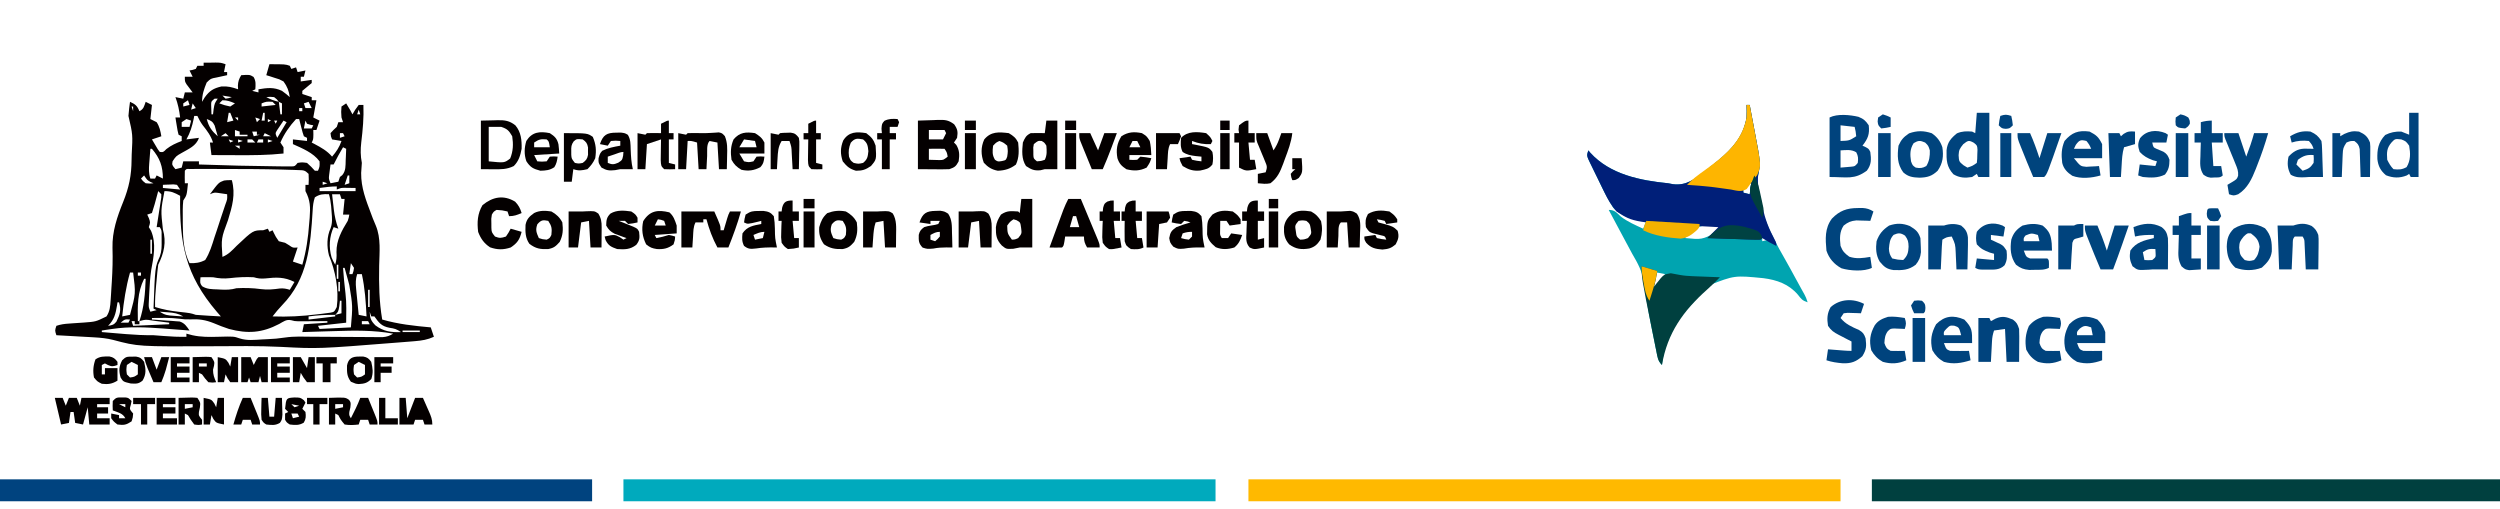 <?xml version="1.0" encoding="UTF-8"?>
<svg version="1.1" xmlns="http://www.w3.org/2000/svg" width="1596" height="325">
<path d="M0 0 C1.32 0 2.64 0 4 0 C5.176 -0.021 6.351 -0.041 7.562 -0.062 C11 0 11 0 14 1 C13.67 2.65 13.34 4.3 13 6 C13.66 6 14.32 6 15 6 C15 6.66 15 7.32 15 8 C14.385 8.133 13.77 8.266 13.137 8.402 C11.924 8.667 11.924 8.667 10.688 8.938 C9.887 9.112 9.086 9.286 8.262 9.465 C4.513 10.161 4.513 10.161 1.938 12.688 C0.201 16.971 -1 20.329 -1 25 C-0.443 24.072 0.114 23.144 0.688 22.188 C3.83 17.856 6.207 16.432 11.375 15.188 C15.527 14.973 18.107 15.649 22 17 C21.959 16.258 21.918 15.515 21.875 14.75 C22.004 11.912 22.571 10.412 24 8 C29.4 7.64 29.4 7.64 31.875 9.125 C33.468 11.78 33.202 13.968 33 17 C32.34 17.33 31.68 17.66 31 18 C32.32 18.33 33.64 18.66 35 19 C35 18.34 35 17.68 35 17 C40.5 16.096 44.807 15.521 50 18 C52.875 20.125 52.875 20.125 55 22 C54.43 18.012 53.391 15.256 51 12 C48.315 10.554 48.315 10.554 45.312 9.688 C44.319 9.361 43.325 9.035 42.301 8.699 C41.542 8.468 40.782 8.238 40 8 C40.66 5.69 41.32 3.38 42 1 C52.1 1 52.1 1 55 2 C55.33 2.66 55.66 3.32 56 4 C56.99 3.67 57.98 3.34 59 3 C59.33 3.99 59.66 4.98 60 6 C61.65 5.67 63.3 5.34 65 5 C64.67 6.32 64.34 7.64 64 9 C63.34 9 62.68 9 62 9 C62 9.99 62 10.98 62 12 C65.465 11.505 65.465 11.505 69 11 C69 11.66 69 12.32 69 13 C67 14.667 65 16.333 63 18 C63 18.66 63 19.32 63 20 C64.98 20.66 66.96 21.32 69 22 C69 22.66 69 23.32 69 24 C69.99 24 70.98 24 72 24 C71.34 27.63 70.68 31.26 70 35 C71.32 35.66 72.64 36.32 74 37 C73.01 39.97 73.01 39.97 72 43 C71.34 43 70.68 43 70 43 C70.031 44.423 70.031 44.423 70.062 45.875 C70 49 70 49 69 51 C69.603 51.315 70.207 51.629 70.828 51.953 C75.094 54.237 78.815 56.261 82 60 C84.743 56.8 86.63 53.995 88 50 C85.03 49.505 85.03 49.505 82 49 C81.25 47.25 81.25 47.25 81 45 C82.875 42.938 82.875 42.938 85 41 C85.33 40.01 85.66 39.02 86 38 C86.99 38 87.98 38 89 38 C88.67 37.01 88.34 36.02 88 35 C87.75 31.438 87.75 31.438 88 28 C88.99 27.34 89.98 26.68 91 26 C93.875 30.75 93.875 30.75 95 33 C95.598 32.01 96.196 31.02 96.812 30 C97.534 29.01 98.256 28.02 99 27 C99.99 27 100.98 27 102 27 C102.333 35.064 101.587 42.923 100.624 50.917 C100.097 55.569 100.12 59.369 101 64 C100.871 66.147 100.724 68.293 100.562 70.438 C100.451 79.848 103.67 87.904 106.957 96.617 C107.475 98.002 107.475 98.002 108.003 99.416 C108.604 100.974 109.237 102.521 109.929 104.042 C113.283 112.094 112.244 121.079 112.062 129.625 C111.836 141.312 112.046 152.448 114 164 C124.256 166.961 134.395 168.057 145 169 C145.66 170.98 146.32 172.96 147 175 C142.985 176.849 139.437 177.414 135.043 177.781 C134.36 177.84 133.677 177.898 132.973 177.958 C130.712 178.148 128.45 178.325 126.188 178.5 C125.403 178.562 124.618 178.625 123.81 178.689 C73.19 182.705 73.19 182.705 49.517 181.458 C34.931 180.732 20.33 180.952 5.731 181.038 C-41.726 181.259 -41.726 181.259 -57.758 177.002 C-61.765 175.983 -65.646 175.601 -69.781 175.367 C-70.83 175.305 -70.83 175.305 -71.899 175.241 C-74.099 175.112 -76.299 174.993 -78.5 174.875 C-80.005 174.788 -81.51 174.701 -83.016 174.613 C-86.677 174.401 -90.338 174.198 -94 174 C-95 171 -95 171 -94 168 C-91.117 167.039 -88.899 166.767 -85.887 166.57 C-84.886 166.497 -83.885 166.423 -82.854 166.348 C-80.755 166.2 -78.656 166.059 -76.557 165.926 C-68.859 165.363 -68.859 165.363 -62 162 C-59.835 158.665 -59.623 155.599 -59.367 151.68 C-59.284 150.431 -59.2 149.182 -59.114 147.895 C-59.034 146.555 -58.954 145.215 -58.875 143.875 C-58.786 142.504 -58.696 141.134 -58.607 139.763 C-58.154 132.552 -57.956 125.412 -58.188 118.188 C-58.429 107.769 -55.232 98.478 -51.367 88.906 C-47.689 79.778 -46.043 71.984 -46 62 C-45.961 60.331 -45.961 60.331 -45.922 58.629 C-45.22 45.974 -45.22 45.974 -48 34 C-47.913 32.454 -47.76 30.911 -47.562 29.375 C-47.461 28.558 -47.359 27.74 -47.254 26.898 C-47.17 26.272 -47.086 25.645 -47 25 C-43.633 26.519 -42.392 27.521 -41 31 C-38.216 29.608 -38.021 27.844 -37 25 C-35.68 25.66 -34.36 26.32 -33 27 C-33.33 29.97 -33.66 32.94 -34 36 C-32.68 36.66 -31.36 37.32 -30 38 C-28.141 40.838 -27.554 43.679 -27 47 C-28.98 47.66 -30.96 48.32 -33 49 C-32.217 50.339 -31.423 51.671 -30.625 53 C-30.184 53.742 -29.743 54.485 -29.289 55.25 C-28.864 55.828 -28.438 56.405 -28 57 C-25.783 57.213 -25.783 57.213 -23.812 55.188 C-20.617 52.702 -17.752 51.471 -14 50 C-14 49.01 -14 48.02 -14 47 C-14.66 46.67 -15.32 46.34 -16 46 C-16.633 43.496 -16.633 43.496 -17.125 40.438 C-17.293 39.426 -17.46 38.414 -17.633 37.371 C-17.754 36.589 -17.875 35.806 -18 35 C-17.01 35 -16.02 35 -15 35 C-15.549 30.429 -16.417 26.326 -18 22 C-16.35 22.33 -14.7 22.66 -13 23 C-12.67 21.68 -12.34 20.36 -12 19 C-10.35 19 -8.7 19 -7 19 C-7.361 18.529 -7.722 18.059 -8.094 17.574 C-8.558 16.952 -9.022 16.329 -9.5 15.688 C-10.196 14.765 -10.196 14.765 -10.906 13.824 C-12 12 -12 12 -12 9 C-10.35 9 -8.7 9 -7 9 C-7.99 7.02 -7.99 7.02 -9 5 C-8.361 4.876 -7.721 4.753 -7.062 4.625 C-6.382 4.419 -5.701 4.213 -5 4 C-4.67 3.34 -4.34 2.68 -4 2 C-2.68 2 -1.36 2 0 2 C0 1.34 0 0.68 0 0 Z M50 4 C51 7 51 7 51 7 Z M-3 6 C-2 8 -2 8 -2 8 Z M57 9 C58 12 58 12 58 12 Z M-5 15 C-4 17 -4 17 -4 17 Z M12 21 C12.66 21.66 13.32 22.32 14 23 C16.108 22.681 16.108 22.681 18 22 C15.03 21.505 15.03 21.505 12 21 Z M-5 22 C-4 24 -4 24 -4 24 Z M40 22 C42.639 23.414 45.071 24.372 48 25 C46.815 23.396 46.815 23.396 45 22 C42.374 21.749 42.374 21.749 40 22 Z M7 23 C4.817 24.761 4.817 24.761 4.805 26.945 C4.839 28.024 4.839 28.024 4.875 29.125 C4.916 30.404 4.957 31.683 5 33 C5.33 33 5.66 33 6 33 C6.124 31.907 6.247 30.814 6.375 29.688 C7 26 7 26 9 23 C8.34 23 7.68 23 7 23 Z M12 24 C11.34 24.66 10.68 25.32 10 26 C13.343 27.194 13.343 27.194 17 28 C17.99 27.34 18.98 26.68 20 26 C17.094 24.743 15.204 24 12 24 Z M59 24 C60 26 60 26 60 26 Z M-10 24 C-10.99 24.66 -11.98 25.32 -13 26 C-13 26.66 -13 27.32 -13 28 C-11.68 27.67 -10.36 27.34 -9 27 C-9.33 26.01 -9.66 25.02 -10 24 Z M37 26 C37 26.66 37 27.32 37 28 C41.455 27.505 41.455 27.505 46 27 C45.34 26.34 44.68 25.68 44 25 C40.105 24.789 40.105 24.789 37 26 Z M48 25 C48.33 27.64 48.66 30.28 49 33 C49.33 33 49.66 33 50 33 C50 30.69 50 28.38 50 26 C49.34 25.67 48.68 25.34 48 25 Z M-7 26 C-7.33 27.32 -7.66 28.64 -8 30 C-7.01 29.67 -6.02 29.34 -5 29 C-5.66 28.01 -6.32 27.02 -7 26 Z M24 26 C25 28 25 28 25 28 Z M67 25 C66.01 25.33 65.02 25.66 64 26 C64.33 26.99 64.66 27.98 65 29 C66.32 29 67.64 29 69 29 C68.34 27.68 67.68 26.36 67 25 Z M-46 28 C-45.67 28.99 -45.34 29.98 -45 31 C-45 30.01 -45 29.02 -45 28 C-45.33 28 -45.66 28 -46 28 Z M61 29 C61 29.66 61 30.32 61 31 C61.66 31 62.32 31 63 31 C63 30.34 63 29.68 63 29 C62.34 29 61.68 29 61 29 Z M99 30 C98.67 30.99 98.34 31.98 98 33 C98.66 33 99.32 33 100 33 C99.67 32.01 99.34 31.02 99 30 Z M16 32 C15.67 33.98 15.34 35.96 15 38 C16.32 37.67 17.64 37.34 19 37 C18.34 35.35 17.68 33.7 17 32 C16.67 32 16.34 32 16 32 Z M38 32 C37.67 33.65 37.34 35.3 37 37 C37.66 37 38.32 37 39 37 C39 35.35 39 33.7 39 32 C38.67 32 38.34 32 38 32 Z M-6 34 C-6.11 34.58 -6.219 35.16 -6.332 35.758 C-7.314 40.597 -8.548 44.654 -11 49 C-8.36 48.67 -5.72 48.34 -3 48 C-4.677 53.16 -9.633 55.089 -14.033 57.645 C-17.596 59.666 -17.596 59.666 -19.818 62.951 C-20.243 65.313 -20.243 65.313 -18 68 C-16.02 67.505 -16.02 67.505 -14 67 C-13.67 65.68 -13.34 64.36 -13 63 C-9.7 63 -6.4 63 -3 63 C-3 63.66 -3 64.32 -3 65 C22.308 65.809 22.308 65.809 47.625 66.188 C48.659 66.2 49.694 66.213 50.76 66.227 C51.697 66.228 52.635 66.229 53.602 66.23 C54.409 66.235 55.217 66.239 56.049 66.243 C58.236 66.173 58.236 66.173 60 64 C62.812 63.562 62.812 63.562 66 64 C68.75 66.5 68.75 66.5 71 69 C71.66 69 72.32 69 73 69 C74.118 66.31 74.118 66.31 74 63 C69.976 57.502 63.018 54.737 57 52 C57 51.01 57 50.02 57 49 C59.97 49.33 62.94 49.66 66 50 C66 49.34 66 48.68 66 48 C65.01 47.505 65.01 47.505 64 47 C63.148 44.496 63.148 44.496 62.375 41.438 C62.115 40.426 61.854 39.414 61.586 38.371 C61.393 37.589 61.199 36.806 61 36 C60.34 36 59.68 36 59 36 C54.859 40.49 51.439 45.405 49 51 C49.99 52.485 49.99 52.485 51 54 C51 55.32 51 56.64 51 58 C41.067 59.075 31.224 59.118 21.25 59.062 C19.667 59.057 18.083 59.053 16.5 59.049 C12.667 59.038 8.833 59.021 5 59 C4.67 56.36 4.34 53.72 4 51 C4.66 51 5.32 51 6 51 C4.634 46.63 2.24 43.502 -0.562 39.965 C-1.966 38.047 -3.003 36.152 -4 34 C-4.66 34 -5.32 34 -6 34 Z M27 34 C28 36 28 36 28 36 Z M7 35 C8 37 8 37 8 37 Z M20 35 C20.66 35.66 21.32 36.32 22 37 C22 36.34 22 35.68 22 35 C21.34 35 20.68 35 20 35 Z M33 35 C33.33 35.99 33.66 36.98 34 38 C34.66 37.34 35.32 36.68 36 36 C35.01 35.67 34.02 35.34 33 35 Z M2 36 C3.277 40.993 5.173 43.576 9 47 C8.602 45.536 8.181 44.079 7.75 42.625 C7.518 41.813 7.286 41.001 7.047 40.164 C5.779 37.542 4.676 37.006 2 36 Z M41 36 C41 36.66 41 37.32 41 38 C41.66 37.67 42.32 37.34 43 37 C42.34 36.67 41.68 36.34 41 36 Z M-11 36 C-11.99 36.66 -12.98 37.32 -14 38 C-14 38.99 -14 39.98 -14 41 C-12.35 41 -10.7 41 -9 41 C-8.67 39.68 -8.34 38.36 -8 37 C-8.99 36.67 -9.98 36.34 -11 36 Z M45 37 C45.33 37.66 45.66 38.32 46 39 C46.33 38.34 46.66 37.68 47 37 C46.34 37 45.68 37 45 37 Z M51 37 C50.133 38.262 49.282 39.535 48.438 40.812 C47.962 41.52 47.486 42.228 46.996 42.957 C45.649 45.114 45.649 45.114 47 48 C48.98 44.7 50.96 41.4 53 38 C52.34 37.67 51.68 37.34 51 37 Z M65 37 C64.67 38.65 64.34 40.3 64 42 C65.65 42 67.3 42 69 42 C69.33 41.34 69.66 40.68 70 40 C69.361 39.876 68.721 39.752 68.062 39.625 C67.382 39.419 66.701 39.212 66 39 C65.67 38.34 65.34 37.68 65 37 Z M20 43 C20 44.32 20 45.64 20 47 C22.64 47 25.28 47 28 47 C28 46.67 28 46.34 28 46 C26.35 46 24.7 46 23 46 C23 45.34 23 44.68 23 44 C22.01 43.67 21.02 43.34 20 43 Z M31 44 C31.33 44.99 31.66 45.98 32 47 C33.32 46.67 34.64 46.34 36 46 C35.34 46 34.68 46 34 46 C34 45.34 34 44.68 34 44 C33.01 44 32.02 44 31 44 Z M39 45 C38.67 45.66 38.34 46.32 38 47 C39.65 47 41.3 47 43 47 C41.68 46.34 40.36 45.68 39 45 Z M87 45 C87 45.99 87 46.98 87 48 C87.99 47.67 88.98 47.34 90 47 C89.67 46.34 89.34 45.68 89 45 C88.34 45 87.68 45 87 45 Z M14 45 C13.01 45.66 12.02 46.32 11 47 C12.65 47 14.3 47 16 47 C15.34 46.34 14.68 45.68 14 45 Z M16 49 C16.33 49.66 16.66 50.32 17 51 C17.66 50.67 18.32 50.34 19 50 C18.01 49.67 17.02 49.34 16 49 Z M22 49 C22 49.66 22 50.32 22 51 C22.99 50.67 23.98 50.34 25 50 C24.01 49.67 23.02 49.34 22 49 Z M28 49 C28 49.66 28 50.32 28 51 C29.65 51 31.3 51 33 51 C32.34 50.34 31.68 49.68 31 49 C30.01 49 29.02 49 28 49 Z M35 49 C34.67 49.66 34.34 50.32 34 51 C35.32 51 36.64 51 38 51 C38 50.34 38 49.68 38 49 C37.01 49 36.02 49 35 49 Z M41 49 C41 49.66 41 50.32 41 51 C41.99 50.67 42.98 50.34 44 50 C43.01 49.67 42.02 49.34 41 49 Z M90 50 C91 52 91 52 91 52 Z M-35 52 C-34 54 -34 54 -34 54 Z M20 53 C21.485 53.99 21.485 53.99 23 55 C23 54.34 23 53.68 23 53 C22.01 53 21.02 53 20 53 Z M34 53 C38 54 38 54 38 54 Z M89 54 C85.86 59.425 85.86 59.425 83 65 C82.34 65 81.68 65 81 65 C80.804 66.436 80.619 67.874 80.438 69.312 C80.333 70.113 80.229 70.914 80.121 71.738 C79.852 74.168 79.852 74.168 81 77 C82.65 76.67 84.3 76.34 86 76 C86.33 75.01 86.66 74.02 87 73 C87.501 72.602 88.003 72.203 88.52 71.793 C90.836 68.987 90.573 65.804 90.688 62.312 C90.722 61.611 90.756 60.909 90.791 60.186 C90.873 58.458 90.938 56.729 91 55 C90.34 54.67 89.68 54.34 89 54 Z M-34 55 C-34.195 57.416 -34.382 59.833 -34.562 62.25 C-34.619 62.932 -34.675 63.614 -34.732 64.316 C-34.982 67.742 -35.139 70.727 -34 74 C-33.01 74 -32.02 74 -31 74 C-30.67 73.34 -30.34 72.68 -30 72 C-28.68 72.66 -27.36 73.32 -26 74 C-26.033 66.188 -27.911 60.986 -33 55 C-33.33 55 -33.66 55 -34 55 Z M-12 69 C-12.071 70.352 -12.084 71.708 -12.062 73.062 C-12.042 74.362 -12.021 75.661 -12 77 C-11.34 77 -10.68 77 -10 77 C-10.75 84.625 -10.75 84.625 -13 88 C-13.446 91.942 -13.331 95.911 -13.312 99.875 C-13.31 101.004 -13.308 102.132 -13.306 103.295 C-13.205 111.75 -12.858 120.283 -9 128 C-5.238 128.142 -2.362 127.748 1 126 C3.889 121.475 5.359 116.525 6.938 111.438 C7.393 110.076 7.852 108.716 8.314 107.357 C9.196 104.749 10.052 102.136 10.882 99.511 C11.82 96.565 12.804 93.643 13.816 90.723 C15.151 87.175 15.151 87.175 15 84 C13.742 83.814 12.484 83.629 11.188 83.438 C10.48 83.333 9.772 83.229 9.043 83.121 C6.797 82.861 6.797 82.861 4 84 C9.606 76.519 9.606 76.519 13.023 75.246 C14.938 75 14.938 75 18 75 C20.498 84.069 18.234 91.768 15.562 100.5 C11.193 112.231 11.193 112.231 12 124 C15.858 122.428 18.11 119.955 21 117 C31.615 107 31.615 107 38 107 C38.99 106.67 39.98 106.34 41 106 C41.33 106.66 41.66 107.32 42 108 C42.66 107.67 43.32 107.34 44 107 C44.289 107.598 44.578 108.196 44.875 108.812 C46.047 111.193 46.047 111.193 48 114 C49.325 114.365 50.66 114.694 52 115 C53.268 115.773 53.268 115.773 54.562 116.562 C56.959 118.254 56.959 118.254 60 118 C59.01 120.97 58.02 123.94 57 127 C58.98 127.66 60.96 128.32 63 129 C65.507 120.25 66.743 111.757 67.375 102.688 C67.535 100.853 67.535 100.853 67.699 98.982 C68.186 92.297 68.149 87.923 65 82 C65 80.68 65 79.36 65 78 C65.66 78 66.32 78 67 78 C67.167 74.583 67.167 74.583 67 71 C64.537 68.537 63.768 68.711 60.367 68.586 C59.356 68.547 58.344 68.508 57.302 68.468 C56.171 68.437 55.04 68.407 53.875 68.375 C52.1 68.319 52.1 68.319 50.29 68.262 C37.3 67.913 24.306 67.893 11.312 67.875 C10.218 67.872 9.124 67.87 7.996 67.867 C4.869 67.861 1.741 67.863 -1.387 67.867 C-2.821 67.864 -2.821 67.864 -4.284 67.861 C-5.155 67.864 -6.027 67.867 -6.925 67.871 C-8.074 67.872 -8.074 67.872 -9.246 67.873 C-11.028 67.81 -11.028 67.81 -12 69 Z M92 72 C91.34 73.98 90.68 75.96 90 78 C90.99 77.67 91.98 77.34 93 77 C93 75.35 93 73.7 93 72 C92.67 72 92.34 72 92 72 Z M-38 72 C-38.66 72.66 -39.32 73.32 -40 74 C-38.815 75.604 -38.815 75.604 -37 77 C-34.374 77.251 -34.374 77.251 -32 77 C-32.619 76.732 -33.237 76.464 -33.875 76.188 C-36 75 -36 75 -38 72 Z M76 76 C76 76.66 76 77.32 76 78 C76.99 77.67 77.98 77.34 79 77 C78.01 76.67 77.02 76.34 76 76 Z M-31 77 C-27 78 -27 78 -27 78 Z M-26 78 C-26 78.66 -26 79.32 -26 80 C-22.37 80.33 -18.74 80.66 -15 81 C-15.66 80.01 -16.32 79.02 -17 78 C-19.207 77.636 -19.207 77.636 -21.625 77.812 C-22.442 77.84 -23.26 77.867 -24.102 77.895 C-25.041 77.947 -25.041 77.947 -26 78 Z M74 80 C74 80.66 74 81.32 74 82 C81.59 82 89.18 82 97 82 C97 81.34 97 80.68 97 80 C95.563 79.973 94.125 79.954 92.688 79.938 C91.887 79.926 91.086 79.914 90.262 79.902 C87.831 79.903 87.831 79.903 85 81 C85 80.34 85 79.68 85 79 C81.258 79 77.71 79.513 74 80 Z M-29 82 C-29.205 82.759 -29.41 83.519 -29.621 84.301 C-29.891 85.295 -30.16 86.289 -30.438 87.312 C-30.704 88.299 -30.971 89.285 -31.246 90.301 C-31.781 92.215 -32.371 94.114 -33 96 C-33.99 96.33 -34.98 96.66 -36 97 C-35.649 97.763 -35.299 98.526 -34.938 99.312 C-34 102 -34 102 -35 105 C-34.526 105.784 -34.051 106.567 -33.562 107.375 C-30.131 115.335 -31.927 124.19 -33.484 132.469 C-34.169 137.158 -34.445 141.832 -34.688 146.562 C-34.736 147.444 -34.784 148.326 -34.834 149.235 C-34.872 150.066 -34.91 150.897 -34.949 151.754 C-34.984 152.5 -35.018 153.246 -35.053 154.014 C-35.091 156.213 -35.091 156.213 -34 159 C-32.02 158.505 -32.02 158.505 -30 158 C-30.66 157.67 -31.32 157.34 -32 157 C-31.012 130.456 -31.012 130.456 -27.945 123.664 C-26.743 120.275 -26.771 117.4 -26.812 113.812 C-26.819 112.581 -26.825 111.35 -26.832 110.082 C-26.79 107.088 -26.79 107.088 -28 105 C-28.66 105 -29.32 105 -30 105 C-29.899 104.374 -29.797 103.749 -29.693 103.104 C-29.242 100.279 -28.808 97.452 -28.375 94.625 C-28.215 93.64 -28.055 92.655 -27.891 91.641 C-27.749 90.7 -27.607 89.759 -27.461 88.789 C-27.325 87.92 -27.189 87.05 -27.048 86.155 C-27.032 85.444 -27.016 84.733 -27 84 C-27.66 83.34 -28.32 82.68 -29 82 Z M-25 82 C-27.372 94.271 -27.372 94.271 -26 106.5 C-23.679 114.623 -25.29 121.579 -29 129 C-29.219 130.521 -29.391 132.049 -29.535 133.578 C-29.622 134.492 -29.709 135.406 -29.799 136.348 C-29.886 137.305 -29.973 138.263 -30.062 139.25 C-30.153 140.192 -30.244 141.135 -30.338 142.105 C-30.771 146.754 -31.118 151.326 -31 156 C-25.911 157.592 -21.044 158.495 -15.75 159.062 C-8.367 159.878 -8.367 159.878 -5 161 C-2.267 161.228 0.45 161.417 3.188 161.562 C4.312 161.627 4.312 161.627 5.459 161.693 C7.306 161.799 9.153 161.9 11 162 C9.732 160.546 9.732 160.546 8.438 159.062 C-11.637 135.58 -15.461 115.366 -15 85 C-18.73 82.966 -20.669 82 -25 82 Z M71 86 C70.011 88.968 69.778 91.24 69.605 94.348 C68.222 116.81 66.588 137.932 50.113 154.816 C47.906 157.097 45.949 159.497 44 162 C53.582 162.375 62.859 161.864 72.375 160.688 C73.392 160.57 74.408 160.452 75.455 160.331 C76.406 160.205 77.357 160.079 78.336 159.949 C79.187 159.839 80.038 159.729 80.916 159.616 C83.375 159.131 83.375 159.131 85 156 C86.471 145.181 84.166 132.961 80 123 C78.558 117.352 78.591 111.055 81.062 105.695 C82.313 102.101 81.999 99.216 81.688 95.438 C81.539 93.487 81.539 93.487 81.387 91.496 C81.096 88.872 80.75 86.518 80 84 C76.422 83.801 74.008 83.959 71 86 Z M82 84 C82.284 86.543 82.577 89.084 82.875 91.625 C82.954 92.338 83.032 93.051 83.113 93.785 C83.626 98.082 84.469 101.921 86 106 C85.01 105.67 84.02 105.34 83 105 C80.224 111.039 79.819 117.917 81.676 124.336 C82.54 126.425 82.54 126.425 84 129 C84.841 126.135 85.015 123.841 84.812 120.875 C84.714 113.434 88.175 107.193 92 101 C92.696 98.809 92.696 98.809 93 97 C91.68 97 90.36 97 89 97 C89.33 93.7 89.66 90.4 90 87 C89.34 87 88.68 87 88 87 C87.67 86.01 87.34 85.02 87 84 C85.35 84 83.7 84 82 84 Z M88 112 C89 114 89 114 89 114 Z M-34 113 C-34 115.97 -34 118.94 -34 122 C-33.67 122 -33.34 122 -33 122 C-33 119.03 -33 116.06 -33 113 C-33.33 113 -33.66 113 -34 113 Z M87 114 C88 116 88 116 88 116 Z M86 120 C87 123 87 123 87 123 Z M87 126 C88 128 88 128 88 128 Z M94 128 C93.67 130.31 93.34 132.62 93 135 C93.66 135 94.32 135 95 135 C95.692 133.153 95.692 133.153 96 131 C95.34 130.01 94.68 129.02 94 128 Z M85 129 C85 131.97 85 134.94 85 138 C85.33 138 85.66 138 86 138 C86 135.03 86 132.06 86 129 C85.67 129 85.34 129 85 129 Z M88 129 C89 131 89 131 89 131 Z M89 131 C89.639 139.202 89.639 139.202 90.562 147.375 C91.294 153.56 91.06 159.783 91 166 C85.06 166.66 79.12 167.32 73 168 C73.33 168.66 73.66 169.32 74 170 C83.9 169.505 83.9 169.505 94 169 C95.199 155.365 95.199 155.365 93 142 C92.734 140.995 92.469 139.989 92.195 138.953 C91.487 136.295 90.754 133.646 90 131 C89.67 131 89.34 131 89 131 Z M-47 134 C-49.633 143.269 -50.97 152.452 -52 162 C-50.35 161.67 -48.7 161.34 -47 161 C-43.317 147.343 -43.317 147.343 -45 134 C-45.66 134 -46.32 134 -47 134 Z M-42 134 C-42 134.66 -42 135.32 -42 136 C-41.34 136 -40.68 136 -40 136 C-40 135.34 -40 134.68 -40 134 C-40.66 134 -41.32 134 -42 134 Z M98 135 C96.992 138.239 97.007 140.839 97.34 144.203 C97.433 145.183 97.527 146.162 97.623 147.172 C97.727 148.188 97.831 149.203 97.938 150.25 C98.037 151.281 98.137 152.312 98.24 153.375 C98.487 155.917 98.741 158.459 99 161 C100.65 161.33 102.3 161.66 104 162 C103.564 152.857 102.958 143.971 101 135 C100.01 135 99.02 135 98 135 Z M-37 136 C-36 138 -36 138 -36 138 Z M-2 137 C-2.339 140.755 -2.339 140.755 -0.996 142.703 C2.093 144.71 5.36 144.615 8.938 144.75 C9.654 144.793 10.37 144.835 11.107 144.879 C14.624 145.055 17.626 144.97 21 144 C26.218 143.721 31.386 143.853 36.562 144.562 C40.743 145.111 44.575 144.746 48.738 144.156 C51.074 143.995 52.777 144.308 55 145 C55.99 143.35 56.98 141.7 58 140 C51.442 136.721 46.405 136.968 39.172 137.773 C36.315 137.977 34.68 137.785 32 137 C26.883 136.695 21.836 136.971 16.75 137.562 C12.92 137.992 9.799 137.743 6 137 C3.326 136.912 0.676 136.954 -2 137 Z M-38 138 C-42.327 146.654 -42.182 155.483 -42 165 C-41.67 165 -41.34 165 -41 165 C-37.977 156.025 -37.341 147.378 -37 138 C-37.33 138 -37.66 138 -38 138 Z M86 140 C86 141.98 86 143.96 86 146 C86.33 146 86.66 146 87 146 C87 144.02 87 142.04 87 140 C86.67 140 86.34 140 86 140 Z M-54 145 C-53 147 -53 147 -53 147 Z M105 145 C105 148.63 105 152.26 105 156 C105.33 156 105.66 156 106 156 C106 152.37 106 148.74 106 145 C105.67 145 105.34 145 105 145 Z M87 152 C86.876 153.114 86.752 154.227 86.625 155.375 C86 159 86 159 84 161 C85.32 160.67 86.64 160.34 88 160 C88 157.36 88 154.72 88 152 C87.67 152 87.34 152 87 152 Z M-55 153 C-55.098 153.664 -55.196 154.328 -55.297 155.012 C-56.205 160.373 -57.02 164.02 -61 168 C-58.476 167.633 -57.316 167.398 -55.699 165.363 C-53.467 160.838 -52.482 158.06 -54 153 C-54.33 153 -54.66 153 -55 153 Z M-28 159 C-24.596 161.27 -22.835 161.365 -18.812 161.625 C-17.726 161.7 -16.639 161.775 -15.52 161.852 C-14.272 161.925 -14.272 161.925 -13 162 C-16.266 160.087 -18.994 159.643 -22.75 159.375 C-24.227 159.263 -24.227 159.263 -25.734 159.148 C-26.482 159.099 -27.23 159.05 -28 159 Z M106 159 C106.195 163.182 106.709 164.703 109.688 167.75 C114.863 171.582 119.629 172.255 126 172 C123.07 170.047 121.948 169.726 118.625 169.25 C113.515 168.236 111.971 166.141 109 162 C108.34 162 107.68 162 107 162 C106.67 161.01 106.34 160.02 106 159 Z M67 162 C67 162.66 67 163.32 67 164 C75.415 163.01 75.415 163.01 84 162 C84 161.67 84 161.34 84 161 C78.242 160.895 72.71 161.26 67 162 Z M-33 163 C-33 163.33 -33 163.66 -33 164 C-32.415 164.034 -31.83 164.069 -31.228 164.104 C-28.566 164.274 -25.909 164.481 -23.25 164.688 C-22.33 164.741 -21.409 164.794 -20.461 164.85 C-19.127 164.961 -19.127 164.961 -17.766 165.074 C-16.54 165.161 -16.54 165.161 -15.29 165.249 C-12.076 166.303 -10.893 168.283 -9 171 C-10.17 170.909 -10.17 170.909 -11.364 170.816 C-14.971 170.539 -18.579 170.27 -22.188 170 C-23.414 169.905 -24.641 169.809 -25.904 169.711 C-36.775 168.908 -47.502 168.383 -58.312 170 C-59.587 170.186 -60.862 170.371 -62.176 170.562 C-63.108 170.707 -64.04 170.851 -65 171 C-65 171.33 -65 171.66 -65 172 C-61 172.339 -57 172.67 -53 173 C-51.312 173.143 -51.312 173.143 -49.59 173.289 C-43.697 173.772 -37.91 174.051 -32 174 C-29.832 174.142 -27.664 174.307 -25.5 174.5 C-20.638 174.902 -15.875 175.096 -11 175 C-11 174.34 -11 173.68 -11 173 C-9.746 173.33 -8.491 173.66 -7.199 174 C-1.695 175.224 3.576 175.153 9.188 175 C19.217 174.73 19.217 174.73 22.961 176.02 C27.758 177.567 32.452 176.982 37.438 176.688 C38.449 176.639 39.46 176.591 40.502 176.541 C46.263 176.245 46.263 176.245 51.976 175.478 C57.896 174.603 63.92 174.92 69.887 174.973 C71.235 174.98 72.583 174.986 73.931 174.991 C79.628 175.016 85.324 175.051 91.021 175.096 C94.517 175.123 98.013 175.14 101.51 175.151 C103.482 175.16 105.454 175.18 107.426 175.201 C108.624 175.204 109.823 175.208 111.057 175.211 C112.111 175.219 113.165 175.226 114.25 175.234 C117.015 174.999 118.648 174.425 121 173 C108.445 170.73 96.271 170.948 83.562 171.375 C81.559 171.433 79.556 171.491 77.553 171.547 C72.701 171.685 67.851 171.838 63 172 C63.33 170.35 63.66 168.7 64 167 C68.95 166.67 73.9 166.34 79 166 C79 165.67 79 165.34 79 165 C78.077 165.008 78.077 165.008 77.136 165.016 C74.341 165.037 71.545 165.05 68.75 165.062 C67.298 165.075 67.298 165.075 65.816 165.088 C64.882 165.091 63.947 165.094 62.984 165.098 C62.126 165.103 61.267 165.108 60.382 165.114 C58 165 58 165 55.859 164.422 C52.812 163.73 50.907 165.343 48.25 166.812 C37.221 172.574 28.138 173.162 16.176 170 C12.836 168.948 9.667 167.661 6.438 166.312 C1.214 164.222 -2.874 163.601 -8.461 163.891 C-10.861 163.994 -13.001 163.828 -15.375 163.5 C-21.231 162.743 -27.106 162.918 -33 163 Z M-53 166 C-51.35 166 -49.7 166 -48 166 C-47.67 165.34 -47.34 164.68 -47 164 C-50.185 163.723 -50.185 163.723 -53 166 Z M-41 165 C-41 165.66 -41 166.32 -41 167 C-41.99 167 -42.98 167 -44 167 C-44 166.34 -44 165.68 -44 165 C-44.66 165 -45.32 165 -46 165 C-45.67 165.99 -45.34 166.98 -45 168 C-37.41 167.67 -29.82 167.34 -22 167 C-22 166.67 -22 166.34 -22 166 C-24.791 165.638 -27.582 165.285 -30.375 164.938 C-31.169 164.834 -31.963 164.73 -32.781 164.623 C-37.002 163.92 -37.002 163.92 -41 165 Z M101 165 C101 165.66 101 166.32 101 167 C102.65 167 104.3 167 106 167 C105.67 166.34 105.34 165.68 105 165 C103.68 165 102.36 165 101 165 Z M97 167 C98 169 98 169 98 169 Z M-73 169 C-69 170 -69 170 -69 170 Z M127 171 C127 171.33 127 171.66 127 172 C130.63 172 134.26 172 138 172 C138 171.67 138 171.34 138 171 C134.37 171 130.74 171 127 171 Z " fill="#040000" transform="translate(130,40)"/>
<path d="M0 0 C0.66 0 1.32 0 2 0 C2.865 4.533 3.719 9.068 4.563 13.605 C4.852 15.144 5.143 16.683 5.437 18.222 C8.991 36.848 8.991 36.848 7.367 45.289 C5.546 63.693 15.408 82.54 24.257 97.953 C26.615 102.075 28.879 106.246 31.144 110.421 C32.191 112.346 33.244 114.269 34.305 116.187 C34.777 117.04 35.248 117.894 35.734 118.773 C36.149 119.52 36.564 120.267 36.991 121.037 C38 123 38 123 39 126 C35.581 124.86 34.975 123.956 32.812 121.188 C27.009 114.357 19.418 111.69 10.598 110.567 C-7.677 108.789 -7.677 108.789 -24.074 115.146 C-26.433 117.411 -28.593 119.754 -30.636 122.308 C-32.568 124.704 -34.775 126.812 -36.938 129 C-46.065 139.643 -52.717 151.889 -54 166 C-56.731 163.269 -56.815 160.989 -57.586 157.211 C-57.728 156.524 -57.869 155.836 -58.015 155.128 C-58.476 152.879 -58.925 150.627 -59.375 148.375 C-59.692 146.825 -60.009 145.276 -60.326 143.726 C-61.738 136.768 -63.075 129.815 -64.137 122.793 C-64.298 121.728 -64.459 120.664 -64.625 119.567 C-64.906 117.64 -65.168 115.71 -65.406 113.777 C-66.443 106.536 -69.326 101.255 -73 95 C-74.299 92.605 -75.589 90.207 -76.867 87.801 C-77.531 86.56 -78.195 85.32 -78.859 84.08 C-79.531 82.824 -80.203 81.568 -80.875 80.312 C-81.57 79.014 -82.266 77.715 -82.961 76.416 C-84.641 73.278 -86.321 70.139 -88 67 C-84.069 67 -83.045 68.736 -80.25 71.266 C-75.939 74.588 -70.919 76.722 -66 79 C-65.34 77.35 -64.68 75.7 -64 74 C-64.909 73.87 -64.909 73.87 -65.836 73.738 C-72.496 72.621 -80.761 71.12 -85.162 65.522 C-88.983 59.674 -91.959 53.308 -94.986 47.026 C-95.884 45.169 -96.797 43.32 -97.711 41.471 C-98.278 40.298 -98.845 39.126 -99.43 37.918 C-100.207 36.321 -100.207 36.321 -101 34.692 C-102 32 -102 32 -101 29 C-100.377 29.744 -100.377 29.744 -99.742 30.504 C-87.137 44.401 -67.916 48.218 -50 50 C-48.525 50.284 -48.525 50.284 -47.02 50.574 C-38.481 51.67 -33.153 47.351 -26.66 42.405 C-24.416 40.631 -22.203 38.825 -20 37 C-19.069 36.241 -19.069 36.241 -18.119 35.466 C-9.017 27.953 -1.925 19.934 0 8 C0.13 5.308 0.096 2.699 0 0 Z M-0.062 51.875 C-2.225 53.767 -2.225 53.767 -2 56 C-0.68 56.33 0.64 56.66 2 57 C2.33 54.69 2.66 52.38 3 50 C1.659 49.888 1.659 49.888 -0.062 51.875 Z M-39 84 C-39 84.33 -39 84.66 -39 85 C-28.661 85.971 -28.661 85.971 -19.625 81.562 C-17.528 79.741 -17.528 79.741 -16 78 C-16 77.67 -16 77.34 -16 77 C-25.756 76.126 -32.178 76.474 -39 84 Z M10 84 C10 84.99 10 85.98 10 87 C11.32 86.67 12.64 86.34 14 86 C12.68 85.34 11.36 84.68 10 84 Z M-57 107 C-57.699 108.599 -58.384 110.205 -59.062 111.812 C-59.445 112.706 -59.828 113.599 -60.223 114.52 C-61.295 117.092 -61.295 117.092 -60 120 C-59.385 119.078 -59.385 119.078 -58.758 118.137 C-55.379 113.068 -55.379 113.068 -52 108 C-53.65 107.67 -55.3 107.34 -57 107 Z " fill="#00A4B0" transform="translate(1115,67)"/>
<path d="M0 0 C132.33 0 264.66 0 401 0 C401 4.62 401 9.24 401 14 C268.67 14 136.34 14 0 14 C0 9.38 0 4.76 0 0 Z " fill="#00403F" transform="translate(1195,306)"/>
<path d="M0 0 C124.74 0 249.48 0 378 0 C378 4.62 378 9.24 378 14 C253.26 14 128.52 14 0 14 C0 9.38 0 4.76 0 0 Z " fill="#FFB900" transform="translate(797,306)"/>
<path d="M0 0 C124.74 0 249.48 0 378 0 C378 4.62 378 9.24 378 14 C253.26 14 128.52 14 0 14 C0 9.38 0 4.76 0 0 Z " fill="#00AABD" transform="translate(398,306)"/>
<path d="M0 0 C124.74 0 249.48 0 378 0 C378 4.62 378 9.24 378 14 C253.26 14 128.52 14 0 14 C0 9.38 0 4.76 0 0 Z " fill="#00437F" transform="translate(0,306)"/>
<path d="M0 0 C0.66 0 1.32 0 2 0 C2.865 4.533 3.719 9.068 4.563 13.605 C4.852 15.144 5.143 16.683 5.437 18.222 C9.02 36.998 9.02 36.998 7.34 45.238 C6.809 51.112 8.262 56.474 9.562 62.188 C9.803 63.343 10.043 64.499 10.291 65.689 C11.909 72.946 14.252 79.132 17.808 85.665 C19 88 19 88 19 90 C15.888 88.502 12.947 86.801 10 85 C9.67 85.33 9.34 85.66 9 86 C6.477 86.017 3.985 85.971 1.465 85.879 C0.712 85.855 -0.042 85.832 -0.818 85.807 C-3.233 85.731 -5.648 85.647 -8.062 85.562 C-9.696 85.509 -11.329 85.457 -12.963 85.404 C-16.975 85.275 -20.988 85.139 -25 85 C-22.667 82.667 -20.333 80.333 -18 78 C-18.859 77.955 -19.719 77.91 -20.604 77.864 C-72.039 75.107 -72.039 75.107 -83 68 C-86.309 64.286 -88.557 60.285 -90.707 55.836 C-91.037 55.162 -91.366 54.488 -91.706 53.794 C-92.396 52.378 -93.082 50.961 -93.765 49.543 C-94.815 47.369 -95.883 45.204 -96.951 43.039 C-97.621 41.659 -98.29 40.279 -98.957 38.898 C-99.278 38.252 -99.598 37.605 -99.929 36.938 C-102.115 32.344 -102.115 32.344 -101 29 C-100.377 29.744 -100.377 29.744 -99.742 30.504 C-87.137 44.401 -67.916 48.218 -50 50 C-48.525 50.284 -48.525 50.284 -47.02 50.574 C-38.481 51.67 -33.153 47.351 -26.66 42.405 C-24.416 40.631 -22.203 38.825 -20 37 C-19.069 36.241 -19.069 36.241 -18.119 35.466 C-9.017 27.953 -1.925 19.934 0 8 C0.13 5.308 0.096 2.699 0 0 Z M-0.062 51.875 C-2.225 53.767 -2.225 53.767 -2 56 C-0.68 56.33 0.64 56.66 2 57 C2.33 54.69 2.66 52.38 3 50 C1.659 49.888 1.659 49.888 -0.062 51.875 Z " fill="#001F79" transform="translate(1115,67)"/>
<path d="M0 0 C3.3 0.99 6.6 1.98 10 3 C9.462 6.38 8.857 9.687 8 13 C8.636 12.134 8.636 12.134 9.285 11.25 C14.114 5.138 14.114 5.138 18.625 4.438 C20.546 4.758 22.463 5.101 24.366 5.515 C27.112 6.021 29.731 6.207 32.52 6.316 C33.541 6.358 34.563 6.4 35.615 6.443 C36.67 6.483 37.725 6.522 38.812 6.562 C39.887 6.606 40.961 6.649 42.068 6.693 C44.712 6.799 47.356 6.901 50 7 C47.327 9.729 44.619 12.371 41.766 14.91 C26.584 28.463 16.441 42.597 13 63 C10.269 60.269 10.185 57.989 9.414 54.211 C9.272 53.523 9.13 52.836 8.984 52.127 C8.523 49.878 8.073 47.627 7.625 45.375 C7.313 43.831 7 42.288 6.687 40.744 C0 7.488 0 7.488 0 0 Z " fill="#00403F" transform="translate(1048,170)"/>
<path d="M0 0 C0.66 0 1.32 0 2 0 C2.865 4.533 3.719 9.068 4.563 13.605 C4.852 15.144 5.143 16.683 5.437 18.222 C9.37 38.834 9.37 38.834 6.828 44.707 C5.241 46.825 3.656 48.936 2 51 C1.381 51.866 0.762 52.733 0.125 53.625 C-3.245 55.806 -6.265 54.711 -10 54 C-12.394 53.653 -14.79 53.321 -17.188 53 C-18.471 52.827 -19.755 52.655 -21.078 52.477 C-26.706 51.793 -32.343 51.363 -38 51 C-34.638 47.376 -30.882 44.658 -26.875 41.812 C-14.433 32.797 -2.972 23.877 0 8 C0.199 5.273 0.152 2.739 0 0 Z " fill="#FEB500" transform="translate(1115,67)"/>
<path d="M0 0 C3.29 1.334 4.594 2.439 6.59 5.434 C7.235 11.133 6.091 13.948 2.59 18.434 C3.229 18.722 3.869 19.011 4.527 19.309 C6.59 20.434 6.59 20.434 7.59 22.434 C8.249 27.224 8.35 30.413 5.402 34.371 C-2.659 40.282 -7.14 38.434 -18.41 38.434 C-18.41 25.894 -18.41 13.354 -18.41 0.434 C-13.395 -2.074 -5.352 -1.258 0 0 Z M-11.41 5.434 C-11.41 8.734 -11.41 12.034 -11.41 15.434 C-5.825 15.235 -5.825 15.235 -1.41 12.434 C-1.732 9.334 -1.732 9.334 -2.41 6.434 C-5.38 6.104 -8.35 5.774 -11.41 5.434 Z M-11.41 21.434 C-11.41 25.064 -11.41 28.694 -11.41 32.434 C-9.966 32.31 -8.523 32.186 -7.035 32.059 C-6.223 31.989 -5.411 31.919 -4.574 31.848 C-2.207 31.605 -2.207 31.605 -0.41 29.434 C-0.059 26.693 -0.066 25.057 -1.41 22.621 C-4.65 20.697 -7.693 21.251 -11.41 21.434 Z " fill="#00437D" transform="translate(1186.41,74.566)"/>
<path d="M0 0 C2.64 0 5.28 0 8 0 C8 13.53 8 27.06 8 41 C5.69 41 3.38 41 1 41 C0.67 40.34 0.34 39.68 0 39 C-0.99 39.66 -1.98 40.32 -3 41 C-7.503 41.725 -10.993 41.6 -14.938 39.25 C-19.343 34.444 -19.433 30.275 -19.316 23.918 C-18.765 18.828 -16.548 16.255 -12.688 13.125 C-9.291 11.703 -6.648 11.725 -3 12 C-2.34 12.33 -1.68 12.66 -1 13 C-0.67 8.71 -0.34 4.42 0 0 Z M-8.625 20 C-10.936 22.919 -11.417 23.585 -11.625 27.062 C-11.377 31.112 -11.377 31.112 -8.5 33.5 C-7.675 33.995 -6.85 34.49 -6 35 C-2.75 33.912 -2.75 33.912 0 32 C0.277 29.509 0.277 29.509 0.312 26.625 C0.35 25.648 0.387 24.671 0.426 23.664 C0.252 20.878 0.252 20.878 -1.895 19.148 C-5.172 17.361 -5.585 17.683 -8.625 20 Z " fill="#00437D" transform="translate(1262,72)"/>
<path d="M0 0 C4.795 -0.155 4.795 -0.155 9.688 -0.312 C11.185 -0.381 11.185 -0.381 12.714 -0.45 C17.273 -0.522 19.357 -0.479 23.117 2.324 C25.386 5.549 25.588 7.135 25 11 C24.01 12.485 24.01 12.485 23 14 C23.495 14.495 23.99 14.99 24.5 15.5 C26.6 19 26.615 22.008 26 26 C24.257 29.236 23.528 29.824 20 31 C18.446 31.081 16.888 31.108 15.332 31.098 C14.527 31.095 13.723 31.093 12.894 31.09 C11.369 31.076 11.369 31.076 9.812 31.062 C4.955 31.032 4.955 31.032 0 31 C0 20.77 0 10.54 0 0 Z M7 6 C7 7.98 7 9.96 7 12 C9.97 12 12.94 12 16 12 C16.66 10.68 17.32 9.36 18 8 C17.67 7.34 17.34 6.68 17 6 C13.7 6 10.4 6 7 6 Z M7 18 C7 20.31 7 22.62 7 25 C8.437 25.054 9.875 25.093 11.312 25.125 C12.513 25.16 12.513 25.16 13.738 25.195 C16.284 25.158 16.284 25.158 19 23 C18.502 20.244 18.502 20.244 17 18 C15.314 17.928 13.625 17.916 11.938 17.938 C11.018 17.947 10.099 17.956 9.152 17.965 C8.442 17.976 7.732 17.988 7 18 Z " fill="#040001" transform="translate(586,77)"/>
<path d="M0 0 C-0.66 1.98 -1.32 3.96 -2 6 C-3.156 5.948 -3.156 5.948 -4.336 5.895 C-5.84 5.854 -5.84 5.854 -7.375 5.812 C-8.373 5.778 -9.37 5.743 -10.398 5.707 C-11.686 5.852 -11.686 5.852 -13 6 C-13.99 7.485 -13.99 7.485 -15 9 C-11.753 12.985 -7.843 14.636 -3.242 16.656 C-0.652 18.208 0.023 19.179 1 22 C1.571 27.057 1.616 28.991 -1.062 33.375 C-5.056 36.944 -8.187 38.086 -13.566 37.922 C-17.236 37.601 -20.497 37.168 -24 36 C-23.67 33.69 -23.34 31.38 -23 29 C-22.085 29.072 -21.17 29.144 -20.227 29.219 C-19.038 29.312 -17.85 29.404 -16.625 29.5 C-14.85 29.639 -14.85 29.639 -13.039 29.781 C-11.362 29.902 -9.681 30 -8 30 C-8 28.02 -8 26.04 -8 24 C-8.915 23.529 -9.83 23.059 -10.773 22.574 C-11.974 21.946 -13.175 21.317 -14.375 20.688 C-14.978 20.379 -15.582 20.07 -16.203 19.752 C-19.383 18.074 -20.965 17.052 -23 14 C-23.72 9.528 -23.582 6.013 -21.312 2.062 C-15.381 -3.227 -7.021 -3.624 0 0 Z " fill="#00437D" transform="translate(1190,194)"/>
<path d="M0 0 C1.04 -0.014 2.081 -0.028 3.152 -0.043 C6.013 0.184 7.639 0.71 10.062 2.188 C9.402 4.168 8.742 6.147 8.062 8.188 C7.254 8.153 6.446 8.118 5.613 8.082 C4.01 8.041 4.01 8.041 2.375 8 C1.319 7.965 0.264 7.93 -0.824 7.895 C-4.379 8.229 -6.135 9.003 -8.938 11.188 C-11.671 15.226 -11.468 19.483 -10.938 24.188 C-9.59 27.631 -8.35 28.885 -5.375 31.062 C-0.683 32.598 3.255 31.976 8.062 31.188 C8.393 33.498 8.723 35.807 9.062 38.188 C4.036 40.701 -4.994 40.067 -10.344 38.469 C-15.061 35.903 -18.254 32.239 -19.938 27.188 C-20.6 19.741 -21.099 12.923 -16.438 6.738 C-11.531 1.666 -6.874 0.042 0 0 Z " fill="#00447D" transform="translate(1185.938,132.812)"/>
<path d="M0 0 C1.98 0 3.96 0 6 0 C6 13.53 6 27.06 6 41 C4.35 41 2.7 41 1 41 C0.67 40.34 0.34 39.68 0 39 C-0.495 39.33 -0.99 39.66 -1.5 40 C-6.075 41.83 -10.328 41.669 -14.812 39.875 C-18.252 36.927 -19.747 34.129 -20.285 29.598 C-20.5 23.387 -19.683 18.882 -15.312 14.188 C-12.011 12.492 -8.712 11.855 -5 12 C-3.35 12.66 -1.7 13.32 0 14 C0 9.38 0 4.76 0 0 Z M-11.188 18.875 C-14.361 22.596 -14.329 25.141 -14 30 C-12.844 32.313 -11.826 34.174 -10 36 C-6.628 36.375 -4.62 36.343 -1.625 34.688 C0.996 30.353 0.873 25.919 0 21 C-2.049 18.175 -2.049 18.175 -5 17 C-8.974 16.566 -8.974 16.566 -11.188 18.875 Z " fill="#00437D" transform="translate(1538,72)"/>
<path d="M0 0 C3.46 2.437 5.399 4.975 6.75 8.938 C7.621 14.564 7.067 19.184 3.75 23.938 C0.059 27.444 -2.862 28.222 -7.812 28.375 C-12.062 28.202 -14.996 27.887 -18.25 24.938 C-22.136 19.483 -22.033 14.427 -21.25 7.938 C-19.465 4.025 -18.021 2.463 -14.5 0.062 C-9.279 -1.745 -5.245 -1.715 0 0 Z M-11.562 6.312 C-14.021 10.137 -13.916 13.511 -13.25 17.938 C-12.269 20.557 -12.269 20.557 -10.25 21.938 C-7.456 22.426 -5.969 22.348 -3.5 20.938 C-1.542 17.805 -1.137 14.561 -1.25 10.938 C-2.188 7.954 -2.188 7.954 -4.25 5.938 C-7.444 4.545 -8.556 4.525 -11.562 6.312 Z " fill="#00447D" transform="translate(1233.25,85.062)"/>
<path d="M0 0 C4.054 4.561 4.449 8.869 4.316 14.812 C3.712 19.467 1.296 22.072 -2.062 25.125 C-7.541 27.223 -13.514 27.182 -19 25.125 C-23.203 21.185 -24.208 17.371 -24.438 11.75 C-24.277 6.821 -23.546 3.887 -20 0.25 C-13.578 -3.732 -6.592 -3.845 0 0 Z M-13.625 5.25 C-15.976 8.22 -16.381 8.788 -16.5 12.312 C-15.998 16.993 -15.998 16.993 -13 20.25 C-10 21 -10 21 -7 20.25 C-4.474 17.471 -4.03 15.461 -3.5 11.75 C-4.128 7.352 -5.559 5.954 -9 3.25 C-11.285 3.048 -11.285 3.048 -13.625 5.25 Z " fill="#00437D" transform="translate(1446,145.75)"/>
<path d="M0 0 C3.72 2.283 5.362 3.523 6.75 7.688 C6.895 9.642 6.971 11.603 7 13.562 C7.026 14.591 7.052 15.62 7.078 16.68 C6.696 20.185 5.912 21.915 3.75 24.688 C-0.824 28.205 -4.762 28.25 -10.363 28.105 C-14.822 27.46 -16.358 26.113 -19.25 22.688 C-21.661 18.633 -21.83 14.303 -21.25 9.688 C-19.533 4.988 -17.384 2.478 -13.25 -0.312 C-8.483 -1.901 -4.676 -1.889 0 0 Z M-10.375 5.625 C-12.915 8.419 -12.982 10.761 -13.367 14.434 C-13.23 17.065 -12.762 18.529 -11.25 20.688 C-7.688 21.506 -7.688 21.506 -4.25 21.688 C-1.503 19.055 -0.964 16.866 -0.812 13.188 C-0.921 9.897 -1.103 8.895 -3.062 6.125 C-5.864 4.284 -7.321 4.278 -10.375 5.625 Z " fill="#00437D" transform="translate(1219.25,144.312)"/>
<path d="M0 0 C2.97 0 5.94 0 9 0 C10.65 4.95 12.3 9.9 14 15 C15.915 10.037 17.61 5.134 19 0 C21.97 0 24.94 0 28 0 C26.045 6.878 23.769 13.546 21.125 20.188 C20.799 21.038 20.473 21.888 20.137 22.764 C17.572 29.226 14.908 35.139 8.875 39 C6 40 6 40 3 39 C2.67 37.02 2.34 35.04 2 33 C2.969 32.422 3.939 31.845 4.938 31.25 C8.007 29.383 8.007 29.383 8.808 27.194 C9.066 24.241 8.254 22.384 7.129 19.648 C6.72 18.633 6.31 17.617 5.889 16.57 C5.451 15.516 5.013 14.461 4.562 13.375 C3.707 11.28 2.854 9.183 2.004 7.086 C1.62 6.158 1.237 5.231 0.842 4.275 C0 2 0 2 0 0 Z " fill="#00447D" transform="translate(1420,85)"/>
<path d="M0 0 C2.69 2.114 3.356 3.693 4 7 C4.079 8.587 4.108 10.177 4.098 11.766 C4.094 12.655 4.091 13.545 4.088 14.461 C4.08 15.381 4.071 16.302 4.062 17.25 C4.058 18.186 4.053 19.122 4.049 20.086 C4.037 22.391 4.021 24.695 4 27 C0.667 27 -2.667 27 -6 27 C-6.772 27.058 -7.544 27.116 -8.34 27.176 C-15.309 27.543 -15.309 27.543 -18.625 24.938 C-20.361 21.23 -20.651 19.051 -20 15 C-16.29 9.558 -11.098 8.456 -5 7 C-5 6.34 -5 5.68 -5 5 C-9.161 4.918 -12.947 5.018 -17 6 C-17.33 4.02 -17.66 2.04 -18 0 C-11.773 -2.43 -6.077 -3.207 0 0 Z M-12 16 C-11.67 17.65 -11.34 19.3 -11 21 C-8.584 21.167 -8.584 21.167 -6 21 C-3.713 19.161 -3.713 19.161 -3.875 16.375 C-3.916 15.591 -3.958 14.807 -4 14 C-7.716 13.799 -8.772 13.848 -12 16 Z " fill="#00447D" transform="translate(1380,145)"/>
<path d="M0 0 C6.93 0 13.86 0 21 0 C25 9 25 9 25 12 C25.66 12 26.32 12 27 12 C27.205 11.301 27.41 10.603 27.621 9.883 C27.891 8.973 28.16 8.063 28.438 7.125 C28.704 6.22 28.971 5.315 29.246 4.383 C30 2 30 2 31 0 C33.31 0 35.62 0 38 0 C35.817 7.864 33.007 15.417 30 23 C27.69 23 25.38 23 23 23 C19.852 17.138 17.736 11.419 16 5 C15.34 5 14.68 5 14 5 C14 5.66 14 6.32 14 7 C12.35 7 10.7 7 9 7 C7.519 9.962 7.647 12.835 7.438 16.125 C7.354 17.406 7.27 18.688 7.184 20.008 C7.093 21.489 7.093 21.489 7 23 C4.69 23 2.38 23 0 23 C0 15.41 0 7.82 0 0 Z " fill="#040000" transform="translate(435,135)"/>
<path d="M0 0 C2.554 1.958 2.956 2.867 4 6 C4.081 7.627 4.108 9.258 4.098 10.887 C4.094 11.825 4.091 12.762 4.088 13.729 C4.08 14.705 4.071 15.681 4.062 16.688 C4.058 17.676 4.053 18.664 4.049 19.682 C4.037 22.121 4.021 24.561 4 27 C1.36 27 -1.28 27 -4 27 C-4.33 20.07 -4.66 13.14 -5 6 C-7.31 6.33 -9.62 6.66 -12 7 C-12.864 9.593 -13.176 11.34 -13.316 14.012 C-13.358 14.769 -13.4 15.526 -13.443 16.307 C-13.483 17.092 -13.522 17.878 -13.562 18.688 C-13.606 19.485 -13.649 20.282 -13.693 21.104 C-13.799 23.069 -13.9 25.034 -14 27 C-16.64 27 -19.28 27 -22 27 C-22 17.76 -22 8.52 -22 -1 C-19.69 -1 -17.38 -1 -15 -1 C-14.67 -0.34 -14.34 0.32 -14 1 C-12.989 0.464 -11.979 -0.072 -10.938 -0.625 C-6.784 -2.411 -4.179 -1.768 0 0 Z " fill="#00437D" transform="translate(1285,204)"/>
<path d="M0 0 C2.432 1.891 3.138 2.924 4.25 5.75 C4.477 8.224 4.477 8.224 4.445 10.953 C4.439 11.933 4.432 12.912 4.426 13.922 C4.409 14.938 4.392 15.953 4.375 17 C4.366 18.031 4.357 19.062 4.348 20.125 C4.324 22.667 4.291 25.208 4.25 27.75 C1.61 27.75 -1.03 27.75 -3.75 27.75 C-3.775 27.185 -3.8 26.62 -3.826 26.038 C-3.942 23.483 -4.065 20.929 -4.188 18.375 C-4.227 17.486 -4.266 16.596 -4.307 15.68 C-4.349 14.829 -4.39 13.978 -4.434 13.102 C-4.47 12.316 -4.507 11.531 -4.545 10.721 C-4.641 8.675 -4.641 8.675 -5.75 6.75 C-7.416 6.707 -9.084 6.709 -10.75 6.75 C-12.334 8.334 -11.97 10.027 -12.066 12.223 C-12.108 13.122 -12.15 14.021 -12.193 14.947 C-12.252 16.366 -12.252 16.366 -12.312 17.812 C-12.356 18.762 -12.399 19.711 -12.443 20.689 C-12.55 23.043 -12.652 25.396 -12.75 27.75 C-15.39 27.75 -18.03 27.75 -20.75 27.75 C-21.08 18.51 -21.41 9.27 -21.75 -0.25 C-18.417 -0.25 -15.083 -0.25 -11.75 -0.25 C-7.417 -1.694 -4.21 -1.913 0 0 Z " fill="#00437D" transform="translate(1475.75,144.25)"/>
<path d="M0 0 C4.415 2.289 5.745 3.49 8 8 C8 10.97 8 13.94 8 17 C2.06 17 -3.88 17 -10 17 C-5.816 22.15 -5.816 22.15 -2.105 22.488 C-1.143 22.43 -0.18 22.372 0.812 22.312 C1.788 22.267 2.764 22.222 3.77 22.176 C4.506 22.118 5.242 22.06 6 22 C6.33 23.98 6.66 25.96 7 28 C1.448 29.634 -5.575 30.32 -11.047 28.211 C-14.237 26.142 -16.578 23.757 -17.484 19.984 C-18.096 14.84 -18.066 10.884 -16 6 C-11.382 0.554 -7.097 -0.979 0 0 Z M-8.812 8.5 C-9.204 9.325 -9.596 10.15 -10 11 C-6.37 11 -2.74 11 1 11 C-0.138 8.409 -0.138 8.409 -2 6 C-5.707 5.073 -6.55 5.379 -8.812 8.5 Z " fill="#00437D" transform="translate(1334,84)"/>
<path d="M0 0 C4.295 3.49 5.232 5.917 5.812 11.375 C5.874 12.901 5.936 14.428 6 16 C0.06 16 -5.88 16 -12 16 C-10.5 20 -10.5 20 -8 21 C-6.146 21.045 -4.291 21.039 -2.438 21 C-0.625 20.962 1.188 20.953 3 21 C4 22 4 22 4.062 24.562 C4.042 25.367 4.021 26.171 4 27 C1.075 28.462 -1.557 28.209 -4.812 28.25 C-6.647 28.289 -6.647 28.289 -8.52 28.328 C-12.245 27.977 -14.048 27.243 -17 25 C-20.537 19.999 -20.824 14.917 -20 9 C-18.664 4.737 -16.637 2.4 -12.812 0 C-8.189 -1.213 -4.571 -1.507 0 0 Z M-10.875 6.312 C-12.185 7.939 -12.185 7.939 -12 10 C-8.7 10 -5.4 10 -2 10 C-2.33 8.68 -2.66 7.36 -3 6 C-7.133 4.797 -7.133 4.797 -10.875 6.312 Z " fill="#00437D" transform="translate(1304,144)"/>
<path d="M0 0 C2.64 0 5.28 0 8 0 C9.713 4.092 11.422 8.185 13.127 12.28 C13.708 13.674 14.29 15.067 14.873 16.459 C15.71 18.458 16.543 20.459 17.375 22.461 C18.129 24.268 18.129 24.268 18.898 26.111 C20 29 20 29 20 31 C17.36 31 14.72 31 12 31 C10.539 28.353 10 27.106 10 24 C6.04 24 2.08 24 -2 24 C-2.144 24.969 -2.289 25.939 -2.438 26.938 C-3 30 -3 30 -4 31 C-6.671 31.141 -9.324 31.042 -12 31 C-10.615 27.227 -9.228 23.455 -7.837 19.684 C-7.365 18.402 -6.894 17.12 -6.423 15.837 C-5.745 13.99 -5.064 12.143 -4.383 10.297 C-3.974 9.187 -3.566 8.076 -3.145 6.933 C-2.208 4.533 -1.204 2.273 0 0 Z M3 11 C2.34 13.31 1.68 15.62 1 18 C2.98 18 4.96 18 7 18 C6.34 15.69 5.68 13.38 5 11 C4.34 11 3.68 11 3 11 Z " fill="#040000" transform="translate(682,127)"/>
<path d="M0 0 C2.766 2.244 3.879 4.012 4.314 7.565 C4.394 10.657 4.348 13.721 4.25 16.812 C4.232 17.887 4.214 18.961 4.195 20.068 C4.148 22.713 4.083 25.356 4 28 C1.69 28 -0.62 28 -3 28 C-3.049 26.819 -3.098 25.638 -3.148 24.422 C-3.223 22.865 -3.299 21.307 -3.375 19.75 C-3.406 18.973 -3.437 18.195 -3.469 17.395 C-3.727 11.926 -3.727 11.926 -6 7 C-9.291 7.379 -9.291 7.379 -12 9 C-12.156 10.413 -12.251 11.834 -12.316 13.254 C-12.358 14.108 -12.4 14.962 -12.443 15.842 C-12.483 16.74 -12.522 17.637 -12.562 18.562 C-12.606 19.464 -12.649 20.366 -12.693 21.295 C-12.8 23.53 -12.902 25.765 -13 28 C-15.64 28 -18.28 28 -21 28 C-21 18.76 -21 9.52 -21 0 C-17.667 0 -14.333 0 -11 0 C-7.253 -1.249 -3.711 -1.353 0 0 Z " fill="#00437D" transform="translate(1252,144)"/>
<path d="M0 0 C2.653 2.653 3.817 4.451 5 8 C5 10.31 5 12.62 5 15 C-0.94 15 -6.88 15 -13 15 C-11.5 19 -11.5 19 -9 20 C-6.959 20.071 -4.917 20.084 -2.875 20.062 C-1.779 20.053 -0.684 20.044 0.445 20.035 C1.288 20.024 2.131 20.012 3 20 C3 21.98 3 23.96 3 26 C-2.535 28.002 -7.252 28.62 -13 27 C-16.297 25.183 -18.476 22.904 -20.375 19.625 C-21.872 13.34 -21.095 8.657 -18 3 C-12.521 -2.479 -6.972 -2.99 0 0 Z M-11.312 5.812 C-13.204 7.803 -13.204 7.803 -13 10 C-9.7 10 -6.4 10 -3 10 C-3.33 8.35 -3.66 6.7 -4 5 C-7.398 3.867 -8.405 3.534 -11.312 5.812 Z " fill="#00437D" transform="translate(1339,204)"/>
<path d="M0 0 C5.146 5.277 5 7.139 5 15 C-0.94 15 -6.88 15 -13 15 C-11.5 19 -11.5 19 -9 20 C-6.959 20.071 -4.917 20.084 -2.875 20.062 C-1.779 20.053 -0.684 20.044 0.445 20.035 C1.288 20.024 2.131 20.012 3 20 C3.33 21.98 3.66 23.96 4 26 C-1.88 27.817 -6.976 28.726 -13 27 C-16.296 25.18 -18.476 22.905 -20.375 19.625 C-21.872 13.34 -21.095 8.657 -18 3 C-12.528 -2.472 -6.964 -3.001 0 0 Z M-11.312 5.812 C-13.204 7.803 -13.204 7.803 -13 10 C-9.37 10 -5.74 10 -2 10 C-3.342 4.964 -3.342 4.964 -6.375 3.938 C-9.145 3.742 -9.145 3.742 -11.312 5.812 Z " fill="#00437D" transform="translate(1254,204)"/>
<path d="M0 0 C2.215 2.345 3.189 4.186 4.125 7.25 C1.219 8.507 -0.671 9.25 -3.875 9.25 C-4.205 8.26 -4.535 7.27 -4.875 6.25 C-8.23 5.485 -8.23 5.485 -11.875 5.25 C-13.706 6.314 -13.706 6.314 -14.875 8.25 C-15.313 10.887 -15.313 10.887 -15.188 13.75 C-15.184 14.709 -15.18 15.668 -15.176 16.656 C-15.047 19.485 -15.047 19.485 -12.875 22.25 C-9.896 23.403 -9.009 23.295 -5.875 22.25 C-4.176 19.752 -4.176 19.752 -2.875 17.25 C-0.565 17.91 1.745 18.57 4.125 19.25 C2.886 24.204 1.397 26.436 -2.875 29.25 C-7.564 30.813 -11.393 30.773 -16.062 29.125 C-19.892 26.572 -21.967 23.596 -23.625 19.312 C-24.376 13.118 -24.06 7.697 -20.875 2.25 C-14.422 -3.105 -7.396 -4.502 0 0 Z " fill="#040000" transform="translate(328.875,128.75)"/>
<path d="M0 0 C2.31 0 4.62 0 7 0 C7 10.23 7 20.46 7 31 C4.36 31 1.72 31 -1 31 C-2.382 31.235 -3.76 31.496 -5.125 31.812 C-9.588 32.028 -9.588 32.028 -12.438 29.75 C-15.959 25.97 -16.288 23.165 -16.223 18.066 C-15.882 14.905 -14.703 12.649 -13 10 C-8.958 7.305 -6.795 7.768 -2 8 C-1.67 8.33 -1.34 8.66 -1 9 C-0.67 6.03 -0.34 3.06 0 0 Z M-5 13 C-7.208 14.538 -7.208 14.538 -9 17 C-8.857 22.057 -8.857 22.057 -6 26 C-3.952 25.905 -3.952 25.905 -2 25 C0.351 22.106 0.351 22.106 -0.125 18.438 C-0.618 14.932 -0.618 14.932 -3.062 13.562 C-3.702 13.377 -4.341 13.191 -5 13 Z " fill="#040000" transform="translate(652,127)"/>
<path d="M0 0 C2.31 0 4.62 0 7 0 C7 10.23 7 20.46 7 31 C4.333 31 1.667 31 -1 31 C-1.907 31.227 -2.815 31.454 -3.75 31.688 C-7.815 32.078 -9.62 31.228 -13 29 C-15.976 24.421 -15.522 19.259 -15 14 C-13.627 10.881 -13.02 9.51 -10 8 C-8.46 7.93 -6.917 7.915 -5.375 7.938 C-4.149 7.951 -4.149 7.951 -2.898 7.965 C-1.959 7.982 -1.959 7.982 -1 8 C-0.67 5.36 -0.34 2.72 0 0 Z M-8 15 C-8.439 17.135 -8.439 17.135 -8.312 19.5 C-8.309 20.294 -8.305 21.088 -8.301 21.906 C-8.182 24.217 -8.182 24.217 -6 26 C-3.425 25.835 -3.425 25.835 -1 25 C0.525 21.95 0.236 19.358 0 16 C-1.231 14.015 -1.231 14.015 -3 13 C-5.324 12.815 -5.324 12.815 -8 15 Z " fill="#040000" transform="translate(668,77)"/>
<path d="M0 0 C2.702 -0.062 5.404 -0.124 8.188 -0.188 C9.029 -0.215 9.871 -0.242 10.739 -0.27 C15.34 -0.321 18.246 0.051 22 3 C25.679 7.336 26.139 12.482 26 18 C25.195 22.333 24.15 25.85 21 29 C16.6 31.2 12.608 31.117 7.812 31.062 C5.234 31.042 2.656 31.021 0 31 C0 20.77 0 10.54 0 0 Z M5 4 C5 11.26 5 18.52 5 26 C15.02 27.025 15.02 27.025 18.688 24.188 C20.643 19.438 20.767 15.06 20 10 C17.902 6.383 16.951 5.317 13 4 C10.36 4 7.72 4 5 4 Z " fill="#040000" transform="translate(307,77)"/>
<path d="M0 0 C1.65 0 3.3 0 5 0 C5.66 1.65 6.32 3.3 7 5 C7.66 3.35 8.32 1.7 9 0 C10.65 0 12.3 0 14 0 C14.66 1.65 15.32 3.3 16 5 C16.33 3.35 16.66 1.7 17 0 C22.94 0 28.88 0 35 0 C35 1.32 35 2.64 35 4 C32.36 4 29.72 4 27 4 C27 4.66 27 5.32 27 6 C29.31 6 31.62 6 34 6 C34 7.32 34 8.64 34 10 C31.69 10 29.38 10 27 10 C27 10.99 27 11.98 27 13 C29.64 13 32.28 13 35 13 C35 14.32 35 15.64 35 17 C30.71 17 26.42 17 22 17 C21.67 13.37 21.34 9.74 21 6 C20.01 9.63 19.02 13.26 18 17 C16.35 16.67 14.7 16.34 13 16 C12.67 13.69 12.34 11.38 12 9 C11.34 9 10.68 9 10 9 C9.67 11.31 9.34 13.62 9 16 C7.35 16.33 5.7 16.66 4 17 C2.68 11.39 1.36 5.78 0 0 Z " fill="#040000" transform="translate(35,254)"/>
<path d="M0 0 C2.475 0.495 2.475 0.495 5 1 C5.33 0.67 5.66 0.34 6 0 C7.436 -0.073 8.875 -0.084 10.312 -0.062 C11.092 -0.053 11.872 -0.044 12.676 -0.035 C13.826 -0.018 13.826 -0.018 15 0 C17.085 0 19.175 -0.014 21.254 -0.176 C22.397 -0.243 22.397 -0.243 23.562 -0.312 C24.709 -0.4 24.709 -0.4 25.879 -0.488 C28 0 28 0 29.766 1.938 C31.46 6.141 31.325 9.83 31.188 14.312 C31.167 15.566 31.167 15.566 31.146 16.846 C31.111 18.897 31.058 20.949 31 23 C29.35 23 27.7 23 26 23 C25.67 17.39 25.34 11.78 25 6 C22.525 5.505 22.525 5.505 20 5 C17.881 7.119 18.582 11.62 18.438 14.562 C18.394 15.369 18.351 16.175 18.307 17.006 C18.2 19.004 18.1 21.002 18 23 C16.35 23 14.7 23 13 23 C12.67 17.39 12.34 11.78 12 6 C8.364 4.919 8.364 4.919 6 5 C5.67 10.94 5.34 16.88 5 23 C3.35 23 1.7 23 0 23 C0 15.41 0 7.82 0 0 Z " fill="#040000" transform="translate(433,85)"/>
<path d="M0 0 C2.64 0 5.28 0 8 0 C8.627 1.541 9.252 3.083 9.875 4.625 C10.397 5.913 10.397 5.913 10.93 7.227 C12.045 10.117 13.02 13.061 14 16 C15.65 10.72 17.3 5.44 19 0 C21.97 0 24.94 0 28 0 C26.897 3.167 25.793 6.334 24.688 9.5 C24.379 10.387 24.07 11.274 23.752 12.188 C21.902 17.485 19.992 22.754 18 28 C15.36 28 12.72 28 10 28 C7.322 21.675 4.701 15.33 2.188 8.938 C1.769 7.874 1.35 6.811 0.918 5.715 C0 3 0 3 0 0 Z " fill="#00447D" transform="translate(1331,144)"/>
<path d="M0 0 C2.64 0 5.28 0 8 0 C10.346 5.25 12.232 10.528 14 16 C15.65 10.72 17.3 5.44 19 0 C21.97 0 24.94 0 28 0 C18.925 26.075 18.925 26.075 17 28 C14.667 28.041 12.333 28.042 10 28 C7.322 21.675 4.701 15.33 2.188 8.938 C1.769 7.874 1.35 6.811 0.918 5.715 C0 3 0 3 0 0 Z " fill="#00447D" transform="translate(1288,85)"/>
<path d="M0 0 C3.792 1.724 5.486 3.152 7 7 C7.227 9.474 7.227 9.474 7.195 12.203 C7.189 13.183 7.182 14.162 7.176 15.172 C7.159 16.188 7.142 17.203 7.125 18.25 C7.116 19.281 7.107 20.312 7.098 21.375 C7.074 23.917 7.041 26.458 7 29 C5.02 29 3.04 29 1 29 C0.985 28.41 0.971 27.82 0.956 27.212 C0.881 24.536 0.785 21.862 0.688 19.188 C0.665 18.259 0.642 17.33 0.619 16.373 C0.566 15.034 0.566 15.034 0.512 13.668 C0.486 12.846 0.459 12.024 0.432 11.177 C-0.093 8.533 -0.847 7.587 -3 6 C-5.591 6.002 -5.591 6.002 -8 7 C-10.051 10.077 -10.273 10.936 -10.414 14.449 C-10.453 15.297 -10.491 16.144 -10.531 17.018 C-10.578 18.339 -10.578 18.339 -10.625 19.688 C-10.664 20.58 -10.702 21.473 -10.742 22.393 C-10.836 24.595 -10.922 26.797 -11 29 C-12.98 29 -14.96 29 -17 29 C-17 19.76 -17 10.52 -17 1 C-15.35 1 -13.7 1 -12 1 C-12 1.66 -12 2.32 -12 3 C-11.134 2.505 -10.268 2.01 -9.375 1.5 C-5.792 -0.093 -3.86 -0.493 0 0 Z " fill="#00437D" transform="translate(1506,84)"/>
<path d="M0 0 C3.539 1.651 4.811 2.716 7 6 C7.319 8.452 7.319 8.452 7.414 11.324 C7.453 12.352 7.491 13.38 7.531 14.439 C7.562 15.511 7.593 16.583 7.625 17.688 C7.664 18.771 7.702 19.854 7.742 20.971 C7.837 23.647 7.922 26.323 8 29 C5 29 2 29 -1 29 C-2.05 29.07 -2.05 29.07 -3.121 29.141 C-6.828 29.316 -9.277 29.406 -12.562 27.562 C-14.7 23.752 -14.924 20.261 -14 16 C-11.095 12.86 -8.321 11.111 -3.957 10.902 C-3.249 10.914 -2.542 10.926 -1.812 10.938 C0.075 10.968 0.075 10.968 2 11 C1.009 8.373 1.009 8.373 -1 6 C-4.876 5.577 -8.284 5.811 -12 7 C-12.33 5.68 -12.66 4.36 -13 3 C-8.459 0.342 -5.259 -0.574 0 0 Z M-8 18 C-8.33 18.99 -8.66 19.98 -9 21 C-7.68 22.32 -6.36 23.64 -5 25 C-1.347 23.75 -0.219 23.329 2 20 C2.167 17.375 2.167 17.375 2 15 C-2.252 14.636 -4.585 15.439 -8 18 Z " fill="#00437D" transform="translate(1475,84)"/>
<path d="M0 0 C2.31 0 4.62 0 7 0 C8.32 3.63 9.64 7.26 11 11 C12.668 8.498 13.624 6.589 14.625 3.812 C14.885 3.097 15.146 2.382 15.414 1.645 C15.607 1.102 15.801 0.559 16 0 C18.31 0 20.62 0 23 0 C22.335 5.856 20.317 11.087 18.25 16.562 C17.747 17.961 17.747 17.961 17.234 19.389 C15.249 24.665 13.579 28.586 9 32 C6.144 32.623 3.96 32.251 1 32 C1 30.02 1 28.04 1 26 C2.65 25.67 4.3 25.34 6 25 C7.141 21.577 6.898 21.09 5.566 17.91 C5.247 17.126 4.928 16.341 4.6 15.533 C4.257 14.718 3.915 13.903 3.562 13.062 C2.891 11.452 2.225 9.839 1.566 8.223 C1.267 7.509 0.967 6.795 0.658 6.059 C0 4 0 4 0 0 Z " fill="#040000" transform="translate(802,85)"/>
<path d="M0 0 C0.947 -0.028 1.895 -0.057 2.871 -0.086 C5.562 0.375 5.562 0.375 7.863 1.789 C10.446 5.719 10.238 9.515 10.312 14.125 C10.342 15.013 10.372 15.901 10.402 16.816 C10.473 19.003 10.526 21.188 10.562 23.375 C9.329 23.361 8.095 23.347 6.824 23.332 C3.919 23.33 1.231 23.496 -1.625 24.062 C-5.438 24.375 -5.438 24.375 -8.438 23.438 C-11.074 20.719 -10.962 18.981 -10.906 15.312 C-10.299 12.801 -9.499 11.919 -7.438 10.375 C-5.211 9.715 -5.211 9.715 -2.812 9.312 C-0.459 8.952 -0.459 8.952 1.562 8.375 C1.893 7.715 2.223 7.055 2.562 6.375 C0.583 6.375 -1.397 6.375 -3.438 6.375 C-3.438 7.035 -3.438 7.695 -3.438 8.375 C-5.747 8.045 -8.057 7.715 -10.438 7.375 C-8.436 1.526 -6.122 0.083 0 0 Z M-3.438 15.375 C-3.438 16.365 -3.438 17.355 -3.438 18.375 C-2.447 18.705 -1.458 19.035 -0.438 19.375 C1.125 18.063 1.125 18.063 2.562 16.375 C2.562 15.385 2.562 14.395 2.562 13.375 C0.1 13.375 -1.29 14.23 -3.438 15.375 Z " fill="#040000" transform="translate(597.438,134.625)"/>
<path d="M0 0 C0.495 0.33 0.99 0.66 1.5 1 C1.17 2.65 0.84 4.3 0.5 6 C-2.47 6 -5.44 6 -8.5 6 C-7.848 9.061 -7.848 9.061 -5.723 10.027 C-4.286 10.633 -2.848 11.237 -1.41 11.84 C0.958 13.278 1.58 14.411 2.5 17 C2.428 21.008 2.085 23.239 -0.375 26.438 C-4.996 28.748 -9.421 28.48 -14.5 28 C-15.49 27.67 -16.48 27.34 -17.5 27 C-17.17 24.69 -16.84 22.38 -16.5 20 C-13.2 20.33 -9.9 20.66 -6.5 21 C-6.17 20.01 -5.84 19.02 -5.5 18 C-6.387 17.753 -7.274 17.505 -8.188 17.25 C-11.724 15.916 -13.867 14.708 -16.5 12 C-17.726 8.397 -17.826 6.755 -16.312 3.25 C-12.189 -1.869 -5.964 -2.386 0 0 Z " fill="#00437D" transform="translate(1382.5,85)"/>
<path d="M0 0 C0.773 0.495 0.773 0.495 1.562 1 C1.232 2.98 0.902 4.96 0.562 7 C-2.078 6.67 -4.718 6.34 -7.438 6 C-7.438 6.99 -7.438 7.98 -7.438 9 C-6.883 9.254 -6.329 9.508 -5.758 9.77 C-5.033 10.114 -4.309 10.458 -3.562 10.812 C-2.843 11.149 -2.124 11.485 -1.383 11.832 C0.562 13 0.562 13 2.562 16 C2.897 19.682 3.058 22.103 1.25 25.375 C-1.937 28.444 -5.302 28.135 -9.5 28.125 C-10.563 28.128 -11.627 28.13 -12.723 28.133 C-15.438 28 -15.438 28 -17.438 27 C-17.108 25.02 -16.777 23.04 -16.438 21 C-12.807 21.33 -9.178 21.66 -5.438 22 C-5.438 20.68 -5.438 19.36 -5.438 18 C-6.324 17.753 -7.211 17.505 -8.125 17.25 C-11.729 15.89 -13.862 14.878 -16.438 12 C-17.099 9.204 -17.07 6.799 -16.438 4 C-12.429 -1.39 -6.203 -2.545 0 0 Z " fill="#00447D" transform="translate(1278.438,144)"/>
<path d="M0 0 C3.062 1.938 3.062 1.938 5 5 C5.676 8.064 5.859 10.841 6 14 C1.38 14 -3.24 14 -8 14 C-8 14.99 -8 15.98 -8 17 C-5.584 17.167 -5.584 17.167 -3 17 C-2.34 16.34 -1.68 15.68 -1 15 C2.625 15.375 2.625 15.375 6 16 C5.062 18.875 5.062 18.875 3 22 C-1.456 24.161 -5.109 24.216 -9.875 23.062 C-12.97 21.02 -14.426 19.569 -15.625 16.031 C-16.609 10.703 -15.955 6.51 -13.062 1.938 C-8.703 -0.821 -5.023 -0.998 0 0 Z M-6 5 C-6.66 6.32 -7.32 7.64 -8 9 C-5.69 9 -3.38 9 -1 9 C-1.66 7.68 -2.32 6.36 -3 5 C-3.99 5 -4.98 5 -6 5 Z " fill="#040000" transform="translate(729,85)"/>
<path d="M0 0 C0.947 -0.017 1.895 -0.034 2.871 -0.051 C6.136 0.39 7.406 0.798 9.562 3.312 C9.997 6.074 10.213 8.484 10.25 11.25 C10.334 17.359 10.334 17.359 11.562 23.312 C11.006 23.301 10.449 23.289 9.875 23.277 C5.921 23.231 2.159 23.312 -1.75 23.938 C-5.287 24.297 -6.658 24.425 -9.438 22.312 C-10.858 19.472 -10.752 17.458 -10.438 14.312 C-7.427 9.797 -3.48 9.321 1.562 8.312 C1.562 7.652 1.562 6.992 1.562 6.312 C1.006 6.457 0.449 6.601 -0.125 6.75 C-7.147 8.458 -7.147 8.458 -9.438 7.312 C-9.125 4.938 -9.125 4.938 -8.438 2.312 C-5.115 0.098 -3.887 0.016 0 0 Z M-3.438 15.312 C-3.107 16.302 -2.777 17.293 -2.438 18.312 C-0.787 17.983 0.863 17.652 2.562 17.312 C2.893 15.992 3.223 14.672 3.562 13.312 C0.916 13.312 -1.018 14.294 -3.438 15.312 Z " fill="#040000" transform="translate(484.438,134.688)"/>
<path d="M0 0 C2.744 2.337 3.549 5.078 4.688 8.438 C4.688 10.088 4.688 11.738 4.688 13.438 C0.068 13.768 -4.553 14.098 -9.312 14.438 C-8.982 15.098 -8.652 15.758 -8.312 16.438 C-5.55 15.915 -2.986 15.329 -0.312 14.438 C1.875 14.875 1.875 14.875 3.688 15.438 C3.562 17.75 3.562 17.75 2.688 20.438 C-0.816 23.065 -3.662 23.677 -7.938 23.438 C-11.111 22.925 -12.23 22.503 -14.812 20.438 C-17.232 15.598 -17.864 10.921 -16.688 5.625 C-12.45 -1.117 -7.415 -1.804 0 0 Z M-7.312 4.438 C-7.973 5.758 -8.633 7.077 -9.312 8.438 C-7.003 8.438 -4.692 8.438 -2.312 8.438 C-2.643 7.447 -2.973 6.457 -3.312 5.438 C-5.328 4.704 -5.328 4.704 -7.312 4.438 Z " fill="#040000" transform="translate(427.312,135.562)"/>
<path d="M0 0 C3.123 1.757 4.49 3.189 6.375 6.188 C7.292 10.314 7.116 13.921 6 18 C3.941 21.088 2.467 22.568 -1.121 23.625 C-6.209 24.449 -9.686 24.081 -14 21 C-17.007 17.492 -17.474 14.4 -17.289 9.926 C-16.725 6.169 -14.972 3.869 -12.199 1.391 C-8.374 -1.028 -4.369 -0.637 0 0 Z M-8 6 C-10.372 8.896 -10.372 8.896 -9.75 12.562 C-9.314 16.046 -9.314 16.046 -7 18 C-4.46 17.909 -4.46 17.909 -2 17 C0.333 14.173 0.333 14.173 -0.25 10.938 C-0.759 7.901 -0.759 7.901 -3 6 C-5.5 5.583 -5.5 5.583 -8 6 Z " fill="#040000" transform="translate(837,135)"/>
<path d="M0 0 C3.068 1.722 5.403 3.806 7 7 C7.573 11.699 7.417 15.15 5.312 19.438 C2.776 22.248 1.692 23.262 -2 24 C-6.767 24.139 -10.026 23.67 -14 20.938 C-16.52 17.237 -17.287 14.454 -17 10 C-15.855 6.118 -14.87 3.793 -11.875 1.062 C-7.826 -0.434 -4.257 -0.823 0 0 Z M-8.938 8.125 C-10.299 11.81 -9.555 13.481 -8 17 C-5.655 17.77 -5.655 17.77 -3 18 C-1.044 17.045 -1.044 17.045 0 15 C0.425 10.922 0.313 9.469 -2 6 C-5.492 5.284 -6.507 5.459 -8.938 8.125 Z " fill="#040000" transform="translate(540,135)"/>
<path d="M0 0 C0.947 -0.017 1.895 -0.034 2.871 -0.051 C6.136 0.39 7.406 0.798 9.562 3.312 C9.997 6.074 10.213 8.484 10.25 11.25 C10.334 17.359 10.334 17.359 11.562 23.312 C11.006 23.301 10.449 23.289 9.875 23.277 C5.904 23.23 2.221 23.324 -1.688 24.062 C-5.438 24.312 -5.438 24.312 -8.438 22.75 C-10.438 20.312 -10.438 20.312 -11 17.312 C-10.287 13.511 -9.597 12.547 -6.438 10.312 C-3.485 9.129 -0.498 8.176 2.562 7.312 C0.671 6.631 0.671 6.631 -1.438 6.312 C-2.098 6.973 -2.757 7.633 -3.438 8.312 C-6.562 7.938 -6.562 7.938 -9.438 7.312 C-9.125 4.938 -9.125 4.938 -8.438 2.312 C-5.115 0.098 -3.887 0.016 0 0 Z M-2.438 14.312 C-2.768 15.303 -3.098 16.293 -3.438 17.312 C-1.04 17.992 -1.04 17.992 1.562 18.312 C2.223 17.652 2.882 16.992 3.562 16.312 C3.562 15.322 3.562 14.332 3.562 13.312 C1.337 13.312 -0.338 13.567 -2.438 14.312 Z " fill="#040000" transform="translate(757.438,134.688)"/>
<path d="M0 0 C0 2.64 0 5.28 0 8 C1.98 8 3.96 8 6 8 C6 9.98 6 11.96 6 14 C4.02 14 2.04 14 0 14 C0 18.95 0 23.9 0 29 C1.98 29 3.96 29 6 29 C6 31.31 6 33.62 6 36 C4.419 36.136 2.835 36.232 1.25 36.312 C0.368 36.371 -0.513 36.429 -1.422 36.488 C-4 36 -4 36 -6.312 34.031 C-8.585 29.948 -8.45 26.769 -8.25 22.188 C-8.232 21.399 -8.214 20.611 -8.195 19.799 C-8.148 17.865 -8.077 15.933 -8 14 C-9.32 14 -10.64 14 -12 14 C-12 12.02 -12 10.04 -12 8 C-10.68 8 -9.36 8 -8 8 C-8 6.02 -8 4.04 -8 2 C-2.25 0 -2.25 0 0 0 Z " fill="#00437D" transform="translate(1399,136)"/>
<path d="M0 0 C3.002 1.801 4.452 2.903 6 6 C6.49 10.99 6.716 15.474 4.562 20.062 C0.923 22.814 -2.447 23.823 -7 24 C-10.777 23.297 -13.327 21.738 -15.938 18.875 C-17.815 13.795 -17.906 9.027 -15.688 4.062 C-11.412 -1.164 -6.26 -0.769 0 0 Z M-6 5 C-8.139 6.018 -8.139 6.018 -10 8 C-10.441 11.528 -10.658 13.892 -8.812 17 C-6.96 18.236 -6.96 18.236 -4.375 17.812 C-1.834 17.254 -1.834 17.254 -1 15 C-0.5 11.542 -0.5 11.542 -1 8 C-3.373 5.991 -3.373 5.991 -6 5 Z " fill="#040000" transform="translate(644,85)"/>
<path d="M0 0 C3.075 1.703 5.406 3.812 7 7 C7.573 11.699 7.417 15.15 5.312 19.438 C2.776 22.248 1.692 23.262 -2 24 C-6.988 24.227 -10.061 23.728 -14.062 20.625 C-16.655 16.895 -16.693 12.993 -16.5 8.566 C-15.77 4.82 -14.049 3.178 -11 1 C-7.516 -0.742 -3.801 -0.587 0 0 Z M-8.938 8.125 C-10.299 11.81 -9.555 13.481 -8 17 C-5.655 17.77 -5.655 17.77 -3 18 C-1.044 17.045 -1.044 17.045 0 15 C0.425 10.922 0.313 9.469 -2 6 C-5.492 5.284 -6.507 5.459 -8.938 8.125 Z " fill="#040000" transform="translate(352,135)"/>
<path d="M0 0 C3.188 2.375 3.188 2.375 5 5 C5 5.66 5 6.32 5 7 C2.69 7.33 0.38 7.66 -2 8 C-2.33 7.34 -2.66 6.68 -3 6 C-5.527 5.344 -5.527 5.344 -8 5 C-7.67 5.66 -7.34 6.32 -7 7 C-5.393 7.498 -3.763 7.926 -2.125 8.312 C1.285 9.29 2.734 9.727 5.25 12.312 C6.27 15.968 5.745 17.655 4 21 C1.092 23.493 -0.673 23.971 -4.5 24.312 C-8.965 23.914 -11.754 23.374 -14.812 20 C-16 18 -16 18 -16 16 C-12.535 15.505 -12.535 15.505 -9 15 C-8.67 15.66 -8.34 16.32 -8 17 C-4.971 17.658 -4.971 17.658 -2 18 C-2.821 15.771 -2.821 15.771 -5.215 15.254 C-7.027 14.794 -8.839 14.335 -10.652 13.879 C-13 13 -13 13 -15 10 C-15.438 6.57 -15.369 4.668 -13.688 1.625 C-9.345 -1.001 -4.928 -0.868 0 0 Z " fill="#040000" transform="translate(887,135)"/>
<path d="M0 0 C2.688 1.812 2.688 1.812 4 4 C4 4.99 4 5.98 4 7 C1.125 7.625 1.125 7.625 -2 8 C-2.66 7.34 -3.32 6.68 -4 6 C-5.32 6 -6.64 6 -8 6 C-7.145 6.338 -6.291 6.675 -5.41 7.023 C-3.753 7.692 -3.753 7.692 -2.062 8.375 C-0.96 8.816 0.142 9.257 1.277 9.711 C4 11 4 11 5 13 C5.4 16.68 5.51 18.349 3.188 21.312 C-0.73 24.335 -4.185 24.326 -9 24 C-12.809 22.634 -14.514 21.949 -16.375 18.312 C-16.581 17.549 -16.788 16.786 -17 16 C-10.681 14.637 -10.681 14.637 -7.188 16.5 C-6.466 16.995 -5.744 17.49 -5 18 C-4.34 17.67 -3.68 17.34 -3 17 C-4.031 16.636 -4.031 16.636 -5.082 16.266 C-5.983 15.93 -6.884 15.595 -7.812 15.25 C-8.706 14.925 -9.599 14.6 -10.52 14.266 C-13.291 12.852 -14.465 11.686 -16 9 C-15.93 5.594 -15.775 3.749 -13.285 1.344 C-9.156 -1.085 -4.635 -0.647 0 0 Z " fill="#040000" transform="translate(403,135)"/>
<path d="M0 0 C1.044 3.133 0.934 3.99 0 7 C-0.615 6.965 -1.23 6.93 -1.863 6.895 C-2.672 6.867 -3.48 6.84 -4.312 6.812 C-5.113 6.778 -5.914 6.743 -6.738 6.707 C-9.06 6.816 -9.06 6.816 -10.742 8.328 C-12.612 10.814 -12.812 12.93 -13 16 C-12.034 18.75 -11.62 19.69 -9 21 C-7.46 21.07 -5.917 21.085 -4.375 21.062 C-3.558 21.053 -2.74 21.044 -1.898 21.035 C-1.272 21.024 -0.645 21.012 0 21 C0.33 22.98 0.66 24.96 1 27 C-4.183 29.259 -8.599 29.498 -14 28 C-17.298 26.186 -19.477 23.904 -21.375 20.625 C-22.821 14.552 -22.165 10.123 -19.203 4.73 C-16.965 1.511 -14.309 0.425 -10.688 -0.75 C-6.985 -1.094 -3.675 -0.561 0 0 Z " fill="#00437D" transform="translate(1216,203)"/>
<path d="M0 0 C1.044 3.133 0.934 3.99 0 7 C-0.615 6.965 -1.23 6.93 -1.863 6.895 C-2.672 6.867 -3.48 6.84 -4.312 6.812 C-5.113 6.778 -5.914 6.743 -6.738 6.707 C-9.06 6.816 -9.06 6.816 -10.742 8.328 C-12.612 10.814 -12.812 12.93 -13 16 C-12.034 18.75 -11.62 19.69 -9 21 C-7.46 21.07 -5.917 21.085 -4.375 21.062 C-3.558 21.053 -2.74 21.044 -1.898 21.035 C-1.272 21.024 -0.645 21.012 0 21 C0.33 22.98 0.66 24.96 1 27 C-4.189 29.262 -8.593 29.49 -14 28 C-17.502 26.141 -19.59 23.784 -21.438 20.25 C-22.366 14.885 -21.926 10.129 -19.75 5.125 C-17.169 1.991 -14.524 0.494 -10.688 -0.75 C-6.985 -1.094 -3.675 -0.561 0 0 Z " fill="#00437D" transform="translate(1315,203)"/>
<path d="M0 0 C2.75 2.5 2.75 2.5 4 5 C3.67 5.66 3.34 6.32 3 7 C-1.468 7.213 -4.823 6.591 -9 5 C-9 5.66 -9 6.32 -9 7 C-8.397 7.11 -7.793 7.219 -7.172 7.332 C1.783 9.109 1.783 9.109 4 12 C4.552 14.779 4.557 17.222 4 20 C1.748 22.909 -0.21 23.048 -3.812 23.875 C-8.357 24.283 -11.092 23.345 -15 21 C-16.438 18.312 -16.438 18.312 -17 16 C-13.535 15.505 -13.535 15.505 -10 15 C-9.67 15.66 -9.34 16.32 -9 17 C-5.971 17.658 -5.971 17.658 -3 18 C-3 17.01 -3 16.02 -3 15 C-4.856 14.814 -4.856 14.814 -6.75 14.625 C-9.862 14.234 -12.356 13.798 -15 12 C-16.542 8.917 -16.297 6.391 -16 3 C-11.675 -1.448 -5.77 -0.903 0 0 Z " fill="#040000" transform="translate(770,85)"/>
<path d="M0 0 C3 0 6 0 9 0 C10.977 -0.128 12.953 -0.255 14.93 -0.391 C17 0 17 0 19.242 1.406 C21.928 5.369 21.429 9.084 21.25 13.75 C21.232 14.638 21.214 15.526 21.195 16.441 C21.148 18.629 21.083 20.814 21 23 C18.69 23 16.38 23 14 23 C13.67 17.72 13.34 12.44 13 7 C11.68 7 10.36 7 9 7 C7.004 8.996 7.59 12.817 7.438 15.562 C7.394 16.273 7.351 16.984 7.307 17.717 C7.2 19.478 7.1 21.239 7 23 C4.69 23 2.38 23 0 23 C0 15.41 0 7.82 0 0 Z " fill="#040000" transform="translate(847,135)"/>
<path d="M0 0 C0 2.64 0 5.28 0 8 C2.31 8 4.62 8 7 8 C7 9.98 7 11.96 7 14 C4.69 14 2.38 14 0 14 C0.33 18.95 0.66 23.9 1 29 C2.65 29 4.3 29 6 29 C6.381 30.991 6.713 32.993 7 35 C5.431 36.569 3.859 36.245 1.688 36.312 C0.518 36.369 0.518 36.369 -0.676 36.426 C-3 36 -3 36 -5.277 34.559 C-7.86 30.723 -7.433 27.259 -7.25 22.75 C-7.232 21.91 -7.214 21.069 -7.195 20.203 C-7.148 18.135 -7.077 16.067 -7 14 C-8.32 14 -9.64 14 -11 14 C-11 12.02 -11 10.04 -11 8 C-9.68 8 -8.36 8 -7 8 C-7 5.69 -7 3.38 -7 1 C-4.509 0.313 -2.621 0 0 0 Z " fill="#00437D" transform="translate(1412,77)"/>
<path d="M0 0 C10.475 -0.37 10.475 -0.37 12.875 1.32 C14 3 14 3 13.688 6.062 C13.461 7.032 13.234 8.001 13 9 C12.851 11.075 12.851 11.075 14 13 C16.183 8.729 18.313 4.498 20 0 C21.65 0 23.3 0 25 0 C26.004 2.457 27.004 4.915 28 7.375 C28.286 8.074 28.572 8.772 28.867 9.492 C31 14.773 31 14.773 31 17 C29.35 17 27.7 17 26 17 C25.67 16.01 25.34 15.02 25 14 C23.35 14 21.7 14 20 14 C19.67 14.99 19.34 15.98 19 17 C15.926 17.355 13.059 17.534 10 17 C7.562 14.062 7.562 14.062 6 11 C5.34 10.67 4.68 10.34 4 10 C4 12.31 4 14.62 4 17 C2.68 17 1.36 17 0 17 C0 11.39 0 5.78 0 0 Z M4 4 C4 4.99 4 5.98 4 7 C5.65 6.67 7.3 6.34 9 6 C9 5.34 9 4.68 9 4 C7.35 4 5.7 4 4 4 Z M22 6 C23 9 23 9 23 9 Z " fill="#040000" transform="translate(210,254)"/>
<path d="M0 0 C3 0 6 0 9 0 C9.959 -0.052 9.959 -0.052 10.938 -0.105 C16.517 -0.327 16.517 -0.327 18.938 1.312 C20.758 4.205 21.123 6.684 21.098 10.012 C21.094 10.769 21.091 11.526 21.088 12.307 C21.08 13.092 21.071 13.878 21.062 14.688 C21.058 15.485 21.053 16.282 21.049 17.104 C21.037 19.069 21.019 21.035 21 23 C18.69 23 16.38 23 14 23 C13.67 17.39 13.34 11.78 13 6 C11.35 6.33 9.7 6.66 8 7 C7.34 12.28 6.68 17.56 6 23 C4.02 23 2.04 23 0 23 C0 15.41 0 7.82 0 0 Z " fill="#040000" transform="translate(612,135)"/>
<path d="M0 0 C3 0 6 0 9 0 C9.959 -0.052 9.959 -0.052 10.938 -0.105 C16.517 -0.327 16.517 -0.327 18.938 1.312 C20.758 4.205 21.123 6.684 21.098 10.012 C21.094 10.769 21.091 11.526 21.088 12.307 C21.08 13.092 21.071 13.878 21.062 14.688 C21.058 15.485 21.053 16.282 21.049 17.104 C21.037 19.069 21.019 21.035 21 23 C18.69 23 16.38 23 14 23 C13.67 17.39 13.34 11.78 13 6 C11.35 6.33 9.7 6.66 8 7 C7.34 12.28 6.68 17.56 6 23 C4.02 23 2.04 23 0 23 C0 15.41 0 7.82 0 0 Z " fill="#040000" transform="translate(363,135)"/>
<path d="M0 0 C15 0 15 0 18.438 2.375 C20.472 7.096 20.795 10.935 20 16 C18.615 19.023 17.331 20.669 15 23 C11.425 23.837 9.52 24.173 6 23 C5.67 25.64 5.34 28.28 5 31 C3.35 31 1.7 31 0 31 C0 20.77 0 10.54 0 0 Z M6.27 5.219 C4.669 7.464 4.628 8.764 4.688 11.5 C4.691 12.273 4.695 13.047 4.699 13.844 C4.882 16.293 4.882 16.293 7 19 C9.457 19.5 9.457 19.5 12 19 C14.128 17.385 14.908 16.497 15.398 13.844 C15.391 13.07 15.383 12.297 15.375 11.5 C15.383 10.727 15.39 9.953 15.398 9.156 C14.902 6.47 14.221 5.568 12 4 C8.192 3.616 8.192 3.616 6.27 5.219 Z " fill="#040000" transform="translate(360,85)"/>
<path d="M0 0 C3 0 6 0 9 0 C9.959 -0.052 9.959 -0.052 10.938 -0.105 C16.494 -0.326 16.494 -0.326 18.938 1.25 C21.556 5.563 21.119 10.362 21.062 15.25 C21.058 15.995 21.053 16.74 21.049 17.508 C21.037 19.339 21.019 21.169 21 23 C18.69 23 16.38 23 14 23 C13.67 17.39 13.34 11.78 13 6 C11.35 6.33 9.7 6.66 8 7 C6.895 10.315 6.679 13.204 6.438 16.688 C6.354 17.867 6.27 19.046 6.184 20.262 C6.123 21.165 6.062 22.069 6 23 C4.02 23 2.04 23 0 23 C0 15.41 0 7.82 0 0 Z " fill="#040000" transform="translate(551,135)"/>
<path d="M0 0 C0 2.64 0 5.28 0 8 C0.99 8 1.98 8 3 8 C3 9.32 3 10.64 3 12 C2.01 12 1.02 12 0 12 C0 16.95 0 21.9 0 27 C1.32 27.33 2.64 27.66 4 28 C4 28.99 4 29.98 4 31 C0.625 31.125 0.625 31.125 -3 31 C-5 29 -5 29 -5.195 25.086 C-5.182 23.516 -5.158 21.945 -5.125 20.375 C-5.116 19.573 -5.107 18.771 -5.098 17.945 C-5.074 15.963 -5.038 13.982 -5 12 C-9.455 13.485 -9.455 13.485 -14 15 C-14.33 20.28 -14.66 25.56 -15 31 C-16.65 31 -18.3 31 -20 31 C-20 23.41 -20 15.82 -20 8 C-17.525 8.495 -17.525 8.495 -15 9 C-14.67 8.67 -14.34 8.34 -14 8 C-12.481 7.928 -10.958 7.916 -9.438 7.938 C-8.611 7.947 -7.785 7.956 -6.934 7.965 C-6.296 7.976 -5.657 7.988 -5 8 C-5 6.02 -5 4.04 -5 2 C-1.125 0 -1.125 0 0 0 Z " fill="#040000" transform="translate(427,77)"/>
<path d="M0 0 C0.959 -0.017 1.918 -0.034 2.906 -0.051 C5.5 0.312 5.5 0.312 7.305 1.371 C9.158 4.381 8.994 7.191 9.125 10.688 C9.304 15.009 9.507 19.096 10.5 23.312 C7.833 23.312 5.167 23.312 2.5 23.312 C1.407 23.519 0.314 23.725 -0.812 23.938 C-4.591 24.322 -6.249 24.17 -9.5 22.312 C-11.5 19.312 -11.5 19.312 -11.375 16.312 C-10.5 13.312 -10.5 13.312 -9 11.562 C-5.333 9.729 -1.515 9.042 2.5 8.312 C2.5 7.322 2.5 6.332 2.5 5.312 C-0.416 5.062 -0.416 5.062 -3.5 5.312 C-4.49 6.798 -4.49 6.798 -5.5 8.312 C-7.15 7.982 -8.8 7.652 -10.5 7.312 C-8.482 1.414 -6.163 0.025 0 0 Z M-1.062 13.812 C-1.889 14.091 -2.715 14.369 -3.566 14.656 C-4.204 14.873 -4.843 15.089 -5.5 15.312 C-5.5 16.633 -5.5 17.953 -5.5 19.312 C-2.673 20.464 -1.687 20.391 1.188 19.188 C3.72 17.493 3.72 17.493 4.312 14.625 C4.374 13.862 4.436 13.099 4.5 12.312 C2.581 12.312 0.736 13.205 -1.062 13.812 Z " fill="#040000" transform="translate(393.5,84.688)"/>
<path d="M0 0 C3.139 2.05 4.617 3.429 5.516 7.113 C5.779 9.064 5.9 11.034 6 13 C-1.92 13.495 -1.92 13.495 -10 14 C-9.34 15.32 -8.68 16.64 -8 18 C-5.084 18.25 -5.084 18.25 -2 18 C-1.34 17.01 -0.68 16.02 0 15 C2.625 14.812 2.625 14.812 5 15 C4.652 17.575 4.29 19.548 2.875 21.75 C-0.079 23.72 -2.474 23.882 -6 24 C-10.575 22.78 -12.431 21.889 -15 17.875 C-16.48 13.51 -16.305 9.392 -15 5 C-11.305 -0.84 -6.402 -1.283 0 0 Z M-10 6 C-10 6.99 -10 7.98 -10 9 C-6.7 9 -3.4 9 0 9 C-0.571 5.257 -0.571 5.257 -2 4 C-5.722 3.706 -6.778 3.852 -10 6 Z " fill="#040000" transform="translate(351,85)"/>
<path d="M0 0 C3.125 2.312 3.125 2.312 5 5 C5 5.99 5 6.98 5 8 C2.69 8.33 0.38 8.66 -2 9 C-2.66 8.01 -3.32 7.02 -4 6 C-5.32 6 -6.64 6 -8 6 C-8.027 7.458 -8.046 8.917 -8.062 10.375 C-8.074 11.187 -8.086 11.999 -8.098 12.836 C-8.145 15.049 -8.145 15.049 -7 17 C-5.68 17 -4.36 17 -3 17 C-2.34 16.01 -1.68 15.02 -1 14 C1.31 14.33 3.62 14.66 6 15 C4.809 18.389 3.8 20.715 1 23 C-3.168 24.233 -6.846 24.477 -10.875 22.812 C-13.747 20.363 -15.766 18.411 -16.398 14.598 C-16.318 5.933 -16.318 5.933 -13 2 C-8.769 -0.82 -4.968 -0.791 0 0 Z " fill="#040000" transform="translate(787,135)"/>
<path d="M0 0 C2.87 1.794 4.491 2.983 6 6 C6 8.31 6 10.62 6 13 C0.72 13 -4.56 13 -10 13 C-9.01 14.65 -8.02 16.3 -7 18 C-3.957 18.667 -3.957 18.667 -1 18 C-0.34 17.01 0.32 16.02 1 15 C3.625 14.812 3.625 14.812 6 15 C5.685 17.917 5.399 19.571 3.375 21.75 C-0.614 23.849 -4.29 24.398 -8.688 23.375 C-11.795 21.527 -13.209 20.184 -15 17 C-15.692 12.322 -15.591 8.351 -13.688 4 C-9.758 -0.657 -5.708 -0.841 0 0 Z M-7 4 C-8.485 6.475 -8.485 6.475 -10 9 C-6.37 9 -2.74 9 1 9 C0.67 7.68 0.34 6.36 0 5 C-2.31 4.67 -4.62 4.34 -7 4 Z " fill="#040000" transform="translate(482,85)"/>
<path d="M0 0 C2.31 0 4.62 0 7 0 C8.65 3.63 10.3 7.26 12 11 C13.32 7.37 14.64 3.74 16 0 C18.64 0 21.28 0 24 0 C23.065 2.522 22.127 5.042 21.188 7.562 C20.796 8.619 20.796 8.619 20.396 9.697 C18.719 14.191 16.923 18.606 15 23 C12.69 23 10.38 23 8 23 C6.658 19.733 5.328 16.461 4 13.188 C3.618 12.259 3.237 11.33 2.844 10.373 C2.483 9.48 2.122 8.588 1.75 7.668 C1.415 6.846 1.08 6.024 0.734 5.177 C0 3 0 3 0 0 Z " fill="#040000" transform="translate(689,85)"/>
<path d="M0 0 C0 2.64 0 5.28 0 8 C-0.969 8.289 -1.939 8.578 -2.938 8.875 C-6.107 9.642 -6.107 9.642 -7 12 C-7.233 14.879 -7.42 17.741 -7.562 20.625 C-7.606 21.427 -7.649 22.229 -7.693 23.055 C-7.8 25.036 -7.9 27.018 -8 29 C-10.64 29 -13.28 29 -16 29 C-16 19.76 -16 10.52 -16 1 C-12.667 1 -9.333 1 -6 1 C-4 0 -4 0 0 0 Z " fill="#00437D" transform="translate(1330,143)"/>
<path d="M0 0 C3.346 2.527 4.68 4.039 6 8 C6.57 16.835 6.57 16.835 3 21 C-0.419 23.331 -2.41 24 -6.562 24 C-10.659 22.808 -12.337 21.289 -15 18 C-16.598 13.206 -16.554 9.398 -14.688 4.688 C-11.116 -1 -6.148 -0.98 0 0 Z M-9.875 6.125 C-11.158 9.405 -11.446 11.509 -11 15 C-10.029 17.462 -10.029 17.462 -8 19 C-5 19.667 -5 19.667 -2 19 C0.809 16.659 0.984 15.146 1.375 11.5 C0.984 7.854 0.809 6.341 -2 4 C-5.798 3.288 -7.264 3.166 -9.875 6.125 Z " fill="#040000" transform="translate(553,85)"/>
<path d="M0 0 C0 2.31 0 4.62 0 7 C1.32 7 2.64 7 4 7 C4 8.98 4 10.96 4 13 C2.68 13 1.36 13 0 13 C0 16.96 0 20.92 0 25 C1.32 24.67 2.64 24.34 4 24 C4 25.98 4 27.96 4 30 C-2.274 31.327 -2.274 31.327 -5.219 30 C-7.861 27.033 -7.433 24.072 -7.25 20.312 C-7.232 19.611 -7.214 18.909 -7.195 18.186 C-7.148 16.456 -7.077 14.728 -7 13 C-7.99 13 -8.98 13 -10 13 C-10 11.02 -10 9.04 -10 7 C-9.01 7 -8.02 7 -7 7 C-6.897 6.216 -6.794 5.433 -6.688 4.625 C-5.655 0.681 -3.956 0 0 0 Z " fill="#040000" transform="translate(803,128)"/>
<path d="M0 0 C0 2.64 0 5.28 0 8 C-2.31 8.66 -4.62 9.32 -7 10 C-8.18 13.848 -8.332 17.758 -8.562 21.75 C-8.606 22.447 -8.649 23.145 -8.693 23.863 C-8.799 25.575 -8.9 27.288 -9 29 C-11.31 29 -13.62 29 -16 29 C-16.33 19.76 -16.66 10.52 -17 1 C-14.69 1 -12.38 1 -10 1 C-9.67 1.66 -9.34 2.32 -9 3 C-8.443 2.505 -7.886 2.01 -7.312 1.5 C-4.618 -0.248 -3.146 -0.262 0 0 Z " fill="#00437D" transform="translate(1363,84)"/>
<path d="M0 0 C0 2.31 0 4.62 0 7 C1.32 7 2.64 7 4 7 C4 8.98 4 10.96 4 13 C2.68 13 1.36 13 0 13 C0.33 16.63 0.66 20.26 1 24 C1.99 24 2.98 24 4 24 C4.33 25.98 4.66 27.96 5 30 C2.229 31.386 0.067 31.188 -3 31 C-6 29 -6 29 -7 26 C-7.069 23.772 -7.085 21.542 -7.062 19.312 C-7.053 18.133 -7.044 16.954 -7.035 15.738 C-7.024 14.835 -7.012 13.931 -7 13 C-7.66 13 -8.32 13 -9 13 C-9 11.02 -9 9.04 -9 7 C-8.34 7 -7.68 7 -7 7 C-6.918 6.216 -6.835 5.433 -6.75 4.625 C-6 2 -6 2 -4.062 0.688 C-2 0 -2 0 0 0 Z " fill="#040000" transform="translate(725,128)"/>
<path d="M0 0 C0 2.31 0 4.62 0 7 C1.32 7 2.64 7 4 7 C4 8.98 4 10.96 4 13 C2.68 13 1.36 13 0 13 C0.33 16.63 0.66 20.26 1 24 C1.99 24 2.98 24 4 24 C4.33 25.98 4.66 27.96 5 30 C-0.859 31.172 -0.859 31.172 -3 31 C-5.25 29.469 -5.25 29.469 -7 27 C-7.391 23.547 -7.391 23.547 -7.25 19.75 C-7.214 18.487 -7.178 17.223 -7.141 15.922 C-7.094 14.958 -7.048 13.993 -7 13 C-7.66 13 -8.32 13 -9 13 C-9 11.02 -9 9.04 -9 7 C-8.34 7 -7.68 7 -7 7 C-6.918 6.216 -6.835 5.433 -6.75 4.625 C-6 2 -6 2 -4.062 0.688 C-2 0 -2 0 0 0 Z " fill="#040000" transform="translate(711,128)"/>
<path d="M0 0 C0 2.31 0 4.62 0 7 C1.32 7 2.64 7 4 7 C4 8.98 4 10.96 4 13 C2.68 13 1.36 13 0 13 C0.33 16.63 0.66 20.26 1 24 C1.99 24 2.98 24 4 24 C4 25.98 4 27.96 4 30 C0.75 30.75 0.75 30.75 -3 31 C-5.219 29.469 -5.219 29.469 -7 27 C-7.391 23.547 -7.391 23.547 -7.25 19.75 C-7.214 18.487 -7.178 17.223 -7.141 15.922 C-7.094 14.958 -7.048 13.993 -7 13 C-7.66 13 -8.32 13 -9 13 C-9 11.02 -9 9.04 -9 7 C-8.34 7 -7.68 7 -7 7 C-6.897 6.216 -6.794 5.433 -6.688 4.625 C-5.655 0.681 -3.956 0 0 0 Z " fill="#040000" transform="translate(506,128)"/>
<path d="M0 0 C11.22 0.66 22.44 1.32 34 2 C34 4 34 4 32.488 5.762 C29.104 8.757 26.51 10.833 21.93 11.34 C14.115 10.822 5.072 9.536 -2 6 C-1.494 3.831 -1 2 0 0 Z " fill="#F4B200" transform="translate(1051,141)"/>
<path d="M0 0 C0 2.64 0 5.28 0 8 C1.32 8 2.64 8 4 8 C4 9.98 4 11.96 4 14 C2.68 14 1.36 14 0 14 C0.33 17.63 0.66 21.26 1 25 C1.99 25 2.98 25 4 25 C4.33 26.98 4.66 28.96 5 31 C-1.5 32.25 -1.5 32.25 -6 30 C-6 24.72 -6 19.44 -6 14 C-6.99 14 -7.98 14 -9 14 C-9 12.02 -9 10.04 -9 8 C-8.01 8 -7.02 8 -6 8 C-6.103 7.237 -6.206 6.474 -6.312 5.688 C-6.209 4.801 -6.106 3.914 -6 3 C-1.966 0 -1.966 0 0 0 Z " fill="#040000" transform="translate(797,77)"/>
<path d="M0 0 C1.98 0 3.96 0 6 0 C6.66 1.65 7.32 3.3 8 5 C8.309 4.361 8.619 3.721 8.938 3.062 C10 1 10 1 11 0 C12.98 0 14.96 0 17 0 C17 5.28 17 10.56 17 16 C15.68 16 14.36 16 13 16 C12.67 14.68 12.34 13.36 12 12 C11.67 13.32 11.34 14.64 11 16 C9.35 16 7.7 16 6 16 C5.67 15.01 5.34 14.02 5 13 C4.67 13.99 4.34 14.98 4 16 C2.68 16 1.36 16 0 16 C0 10.72 0 5.44 0 0 Z " fill="#040000" transform="translate(154,228)"/>
<path d="M0 0 C2.475 0.495 2.475 0.495 5 1 C5.33 0.67 5.66 0.34 6 0 C7.961 -0.203 7.961 -0.203 10.375 -0.25 C11.166 -0.276 11.958 -0.302 12.773 -0.328 C15.577 0.085 16.275 0.785 18 3 C18.341 5.177 18.341 5.177 18.293 7.668 C18.283 8.561 18.274 9.453 18.264 10.373 C18.239 11.302 18.213 12.231 18.188 13.188 C18.167 14.598 18.167 14.598 18.146 16.037 C18.111 18.359 18.062 20.679 18 23 C16.68 23 15.36 23 14 23 C13.939 21.868 13.879 20.736 13.816 19.57 C13.732 18.089 13.647 16.607 13.562 15.125 C13.523 14.379 13.484 13.632 13.443 12.863 C13.284 8.8 13.284 8.8 12 5 C10.35 5 8.7 5 7 5 C4.732 8.652 4.61 12.013 4.375 16.25 C4.3 17.513 4.225 18.777 4.148 20.078 C4.099 21.042 4.05 22.007 4 23 C2.68 23 1.36 23 0 23 C0 15.41 0 7.82 0 0 Z " fill="#040001" transform="translate(492,85)"/>
<path d="M0 0 C1.32 0 2.64 0 4 0 C4.33 4.29 4.66 8.58 5 13 C6.65 8.71 8.3 4.42 10 0 C11.65 0 13.3 0 15 0 C16.007 2.268 17.006 4.539 18 6.812 C18.286 7.455 18.572 8.098 18.867 8.76 C20.137 11.678 21 13.783 21 17 C19.35 17 17.7 17 16 17 C15.67 16.01 15.34 15.02 15 14 C13.35 14 11.7 14 10 14 C9.67 14.99 9.34 15.98 9 17 C6.03 17 3.06 17 0 17 C0 11.39 0 5.78 0 0 Z M12 6 C13 9 13 9 13 9 Z " fill="#040000" transform="translate(255,254)"/>
<path d="M0 0 C2.64 0 5.28 0 8 0 C8 9.24 8 18.48 8 28 C5.36 28 2.72 28 0 28 C0 18.76 0 9.52 0 0 Z " fill="#00437D" transform="translate(1221,203)"/>
<path d="M0 0 C2.64 0 5.28 0 8 0 C8 9.24 8 18.48 8 28 C5.36 28 2.72 28 0 28 C0 18.76 0 9.52 0 0 Z " fill="#00437D" transform="translate(1409,144)"/>
<path d="M0 0 C2.64 0 5.28 0 8 0 C8 9.24 8 18.48 8 28 C5.36 28 2.72 28 0 28 C0 18.76 0 9.52 0 0 Z " fill="#00437D" transform="translate(1389,85)"/>
<path d="M0 0 C2.64 0 5.28 0 8 0 C8 9.24 8 18.48 8 28 C5.36 28 2.72 28 0 28 C0 18.76 0 9.52 0 0 Z " fill="#00437D" transform="translate(1199,85)"/>
<path d="M0 0 C9.004 2.526 9.004 2.526 10.832 5.379 C11.04 5.992 11.247 6.606 11.461 7.238 C10.461 8.238 10.461 8.238 7.226 8.26 C5.793 8.218 4.359 8.17 2.926 8.117 C1.796 8.082 1.796 8.082 0.643 8.046 C-1.772 7.969 -4.187 7.885 -6.602 7.801 C-8.235 7.748 -9.868 7.695 -11.502 7.643 C-15.515 7.513 -19.527 7.377 -23.539 7.238 C-15.615 -0.732 -11.25 -2.421 0 0 Z " fill="#004242" transform="translate(1113.539,144.762)"/>
<path d="M0 0 C4.95 0 9.9 0 15 0 C15.33 0.66 15.66 1.32 16 2 C15.062 4.625 15.062 4.625 14 7 C12.35 7 10.7 7 9 7 C7.519 9.962 7.647 12.835 7.438 16.125 C7.354 17.406 7.27 18.688 7.184 20.008 C7.093 21.489 7.093 21.489 7 23 C4.69 23 2.38 23 0 23 C0 15.41 0 7.82 0 0 Z " fill="#040000" transform="translate(738,85)"/>
<path d="M0 0 C4.667 0 9.333 0 14 0 C14.625 1.812 14.625 1.812 15 4 C14.01 5.485 14.01 5.485 13 7 C11.35 7.33 9.7 7.66 8 8 C7.67 12.95 7.34 17.9 7 23 C4.69 23 2.38 23 0 23 C0 15.41 0 7.82 0 0 Z " fill="#040000" transform="translate(732,135)"/>
<path d="M0 0 C0.33 0.66 0.66 1.32 1 2 C0.67 2.99 0.34 3.98 0 5 C-1.65 5 -3.3 5 -5 5 C-5 6.32 -5 7.64 -5 9 C-3.68 9 -2.36 9 -1 9 C-1 10.32 -1 11.64 -1 13 C-2.32 13 -3.64 13 -5 13 C-5 19.27 -5 25.54 -5 32 C-6.65 32 -8.3 32 -10 32 C-10 25.73 -10 19.46 -10 13 C-10.99 13 -11.98 13 -13 13 C-13 11.68 -13 10.36 -13 9 C-12.01 9 -11.02 9 -10 9 C-10.082 8.072 -10.165 7.144 -10.25 6.188 C-10 3 -10 3 -8.375 1.125 C-5.434 -0.268 -3.217 -0.219 0 0 Z " fill="#040000" transform="translate(573,76)"/>
<path d="M0 0 C2.31 0 4.62 0 7 0 C7 9.24 7 18.48 7 28 C4.69 28 2.38 28 0 28 C0 18.76 0 9.52 0 0 Z " fill="#00437D" transform="translate(1277,85)"/>
<path d="M0 0 C0 2.64 0 5.28 0 8 C0.99 8 1.98 8 3 8 C3 9.32 3 10.64 3 12 C2.01 12 1.02 12 0 12 C0 16.95 0 21.9 0 27 C1.32 27.33 2.64 27.66 4 28 C4 28.99 4 29.98 4 31 C0.625 31.125 0.625 31.125 -3 31 C-5 29 -5 29 -5.195 25.086 C-5.182 23.516 -5.158 21.945 -5.125 20.375 C-5.116 19.573 -5.107 18.771 -5.098 17.945 C-5.074 15.963 -5.038 13.982 -5 12 C-5.99 12 -6.98 12 -8 12 C-8 10.68 -8 9.36 -8 8 C-7.01 8 -6.02 8 -5 8 C-5 6.02 -5 4.04 -5 2 C-1.125 0 -1.125 0 0 0 Z " fill="#040000" transform="translate(521,77)"/>
<path d="M0 0 C9.18 -0.293 9.18 -0.293 12 0 C14 3 14 3 13.625 6.062 C13.419 7.032 13.213 8.001 13 9 C12.815 11.324 12.815 11.324 15 14 C15 14.99 15 15.98 15 17 C12.75 17.375 12.75 17.375 10 17 C7.812 14.062 7.812 14.062 6 11 C5.34 10.67 4.68 10.34 4 10 C4 12.31 4 14.62 4 17 C2.68 17 1.36 17 0 17 C0 11.39 0 5.78 0 0 Z M4 4 C4 4.99 4 5.98 4 7 C5.65 6.67 7.3 6.34 9 6 C9 5.34 9 4.68 9 4 C7.35 4 5.7 4 4 4 Z " fill="#040000" transform="translate(114,254)"/>
<path d="M0 0 C5 1 5 1 6.812 3.562 C7.204 4.367 7.596 5.171 8 6 C8.33 4.02 8.66 2.04 9 0 C10.32 0 11.64 0 13 0 C13 5.61 13 11.22 13 17 C8 16 8 16 6.188 13.438 C5.796 12.633 5.404 11.829 5 11 C4.67 12.98 4.34 14.96 4 17 C2.68 17 1.36 17 0 17 C0 11.39 0 5.78 0 0 Z " fill="#040000" transform="translate(130,254)"/>
<path d="M0 0 C2.62 0.527 3.551 1.329 5.156 3.434 C5.156 4.094 5.156 4.754 5.156 5.434 C2.572 6.357 1.571 6.629 -0.969 5.434 C-1.587 5.104 -2.206 4.774 -2.844 4.434 C-3.834 4.929 -3.834 4.929 -4.844 5.434 C-4.844 7.414 -4.844 9.394 -4.844 11.434 C-4.184 11.434 -3.524 11.434 -2.844 11.434 C-2.844 10.114 -2.844 8.794 -2.844 7.434 C-0.204 7.434 2.436 7.434 5.156 7.434 C5.156 10.074 5.156 12.714 5.156 15.434 C1.741 17.535 -0.865 17.921 -4.844 17.434 C-7.719 15.996 -7.719 15.996 -9.844 13.434 C-10.638 9.348 -10.332 5.767 -8.906 1.871 C-5.985 -0.165 -3.493 -0.006 0 0 Z " fill="#040000" transform="translate(69.844,227.566)"/>
<path d="M0 0 C1.65 0 3.3 0 5 0 C6.32 2.31 7.64 4.62 9 7 C9.33 4.69 9.66 2.38 10 0 C11.32 0 12.64 0 14 0 C14 5.28 14 10.56 14 16 C12.35 16 10.7 16 9 16 C6.688 13 6.688 13 5 10 C4.67 11.98 4.34 13.96 4 16 C2.68 16 1.36 16 0 16 C0 10.72 0 5.44 0 0 Z " fill="#040000" transform="translate(187,228)"/>
<path d="M0 0 C9.18 -0.293 9.18 -0.293 12 0 C14 3 14 3 13.625 5.5 C13.419 6.325 13.213 7.15 13 8 C13 11.204 13.743 13.094 15 16 C12.75 16.312 12.75 16.312 10 16 C7.812 13.562 7.812 13.562 6 11 C5.34 10.67 4.68 10.34 4 10 C4 11.98 4 13.96 4 16 C2.68 16 1.36 16 0 16 C0 10.72 0 5.44 0 0 Z M4 4 C4 4.66 4 5.32 4 6 C5.65 6 7.3 6 9 6 C9 5.34 9 4.68 9 4 C7.35 4 5.7 4 4 4 Z " fill="#040000" transform="translate(123,228)"/>
<path d="M0 0 C1.174 -0.025 1.174 -0.025 2.371 -0.051 C5.089 0.4 5.927 1.127 7.562 3.312 C8.668 7.905 9.041 11.182 6.562 15.312 C3.903 17.48 2.474 17.308 -1 17.125 C-5.771 15.997 -5.771 15.997 -7.438 13.312 C-8.668 8.959 -8.551 6.317 -6.438 2.312 C-4.023 -0.102 -3.31 0.016 0 0 Z M-0.438 3.312 C-1.427 3.973 -2.417 4.633 -3.438 5.312 C-3.854 8.312 -3.854 8.312 -3.438 11.312 C-2.777 11.973 -2.118 12.633 -1.438 13.312 C1.345 12.907 1.345 12.907 3.562 11.312 C3.603 9.313 3.605 7.312 3.562 5.312 C2.243 4.652 0.922 3.993 -0.438 3.312 Z " fill="#040000" transform="translate(84.438,227.688)"/>
<path d="M0 0 C0.773 -0.008 1.547 -0.015 2.344 -0.023 C5.031 0.473 5.885 1.195 7.5 3.375 C8.466 7.652 8.891 10.15 7.562 14.312 C4.957 16.918 3.132 17.354 -0.492 17.555 C-2.5 17.375 -2.5 17.375 -5.5 16.062 C-8.13 12.528 -8.021 10.022 -7.969 5.715 C-7.029 1.025 -4.541 -0.045 0 0 Z M-0.5 3.375 C-1.49 4.035 -2.48 4.695 -3.5 5.375 C-3.917 8.375 -3.917 8.375 -3.5 11.375 C-2.84 12.035 -2.18 12.695 -1.5 13.375 C1.282 12.97 1.282 12.97 3.5 11.375 C3.541 9.375 3.543 7.375 3.5 5.375 C2.18 4.715 0.86 4.055 -0.5 3.375 Z " fill="#040000" transform="translate(229.5,227.625)"/>
<path d="M0 0 C5 1 5 1 6.812 3.562 C7.204 4.367 7.596 5.171 8 6 C8.33 4.02 8.66 2.04 9 0 C10.32 0 11.64 0 13 0 C13 5.28 13 10.56 13 16 C11.35 16 9.7 16 8 16 C6.188 13.5 6.188 13.5 5 11 C4.67 12.65 4.34 14.3 4 16 C2.68 16 1.36 16 0 16 C0 10.72 0 5.44 0 0 Z " fill="#040001" transform="translate(139,228)"/>
<path d="M0 0 C3.828 0.027 3.828 0.027 6.125 1.75 C6.62 2.493 6.62 2.493 7.125 3.25 C6.465 4.57 5.805 5.89 5.125 7.25 C5.785 7.91 6.445 8.57 7.125 9.25 C7.481 12.025 7.489 13.629 6.062 16.062 C3.031 17.92 0.591 17.621 -2.875 17.25 C-4.812 16 -4.812 16 -5.875 14.25 C-5.875 12.93 -5.875 11.61 -5.875 10.25 C-5.215 9.92 -4.555 9.59 -3.875 9.25 C-4.535 8.59 -5.195 7.93 -5.875 7.25 C-5.169 0.333 -5.169 0.333 0 0 Z M-1.875 4.25 C-1.215 4.91 -0.555 5.57 0.125 6.25 C1.115 5.92 2.105 5.59 3.125 5.25 C1.475 4.92 -0.175 4.59 -1.875 4.25 Z M-1.875 10.25 C-1.545 11.24 -1.215 12.23 -0.875 13.25 C0.445 12.92 1.765 12.59 3.125 12.25 C2.795 11.59 2.465 10.93 2.125 10.25 C0.805 10.25 -0.515 10.25 -1.875 10.25 Z " fill="#040000" transform="translate(187.875,253.75)"/>
<path d="M0 0 C3.96 0 7.92 0 12 0 C12 1.32 12 2.64 12 4 C9.36 4 6.72 4 4 4 C4 4.66 4 5.32 4 6 C6.64 6 9.28 6 12 6 C12 7.32 12 8.64 12 10 C9.36 10 6.72 10 4 10 C4 10.99 4 11.98 4 13 C6.97 13 9.94 13 13 13 C13 14.32 13 15.64 13 17 C8.71 17 4.42 17 0 17 C0 11.39 0 5.78 0 0 Z " fill="#040000" transform="translate(100,254)"/>
<path d="M0 0 C0.701 0.005 1.403 0.01 2.125 0.016 C2.826 0.01 3.527 0.005 4.25 0 C6.125 0.266 6.125 0.266 8.125 2.266 C7.96 3.07 7.795 3.874 7.625 4.703 C6.769 7.493 6.769 7.493 9.125 10.266 C8.938 12.828 8.938 12.828 8.125 15.266 C4.634 17.593 3.233 17.769 -0.875 17.266 C-3.25 15.453 -3.25 15.453 -4.875 13.266 C-4.875 12.276 -4.875 11.286 -4.875 10.266 C-2.4 10.761 -2.4 10.761 0.125 11.266 C0.125 11.926 0.125 12.586 0.125 13.266 C1.445 13.266 2.765 13.266 4.125 13.266 C2.501 10.018 -0.629 9.564 -3.875 8.266 C-4 5.391 -4 5.391 -3.875 2.266 C-1.875 0.266 -1.875 0.266 0 0 Z M0.125 4.266 C2.105 5.256 2.105 5.256 4.125 6.266 C4.125 5.606 4.125 4.946 4.125 4.266 C2.805 4.266 1.485 4.266 0.125 4.266 Z " fill="#040000" transform="translate(75.875,253.734)"/>
<path d="M0 0 C2.31 0 4.62 0 7 0 C7 7.59 7 15.18 7 23 C4.69 23 2.38 23 0 23 C0 15.41 0 7.82 0 0 Z " fill="#040000" transform="translate(513,135)"/>
<path d="M0 0 C2.31 0 4.62 0 7 0 C7 7.59 7 15.18 7 23 C4.69 23 2.38 23 0 23 C0 15.41 0 7.82 0 0 Z " fill="#040000" transform="translate(680,85)"/>
<path d="M0 0 C2.31 0 4.62 0 7 0 C7 7.59 7 15.18 7 23 C4.69 23 2.38 23 0 23 C0 15.41 0 7.82 0 0 Z " fill="#040000" transform="translate(616,85)"/>
<path d="M0 0 C1.65 0 3.3 0 5 0 C6.004 2.457 7.004 4.915 8 7.375 C8.286 8.074 8.572 8.772 8.867 9.492 C11 14.773 11 14.773 11 17 C9.35 17 7.7 17 6 17 C5.67 16.01 5.34 15.02 5 14 C3.35 14 1.7 14 0 14 C-0.33 14.99 -0.66 15.98 -1 17 C-2.65 17 -4.3 17 -6 17 C-4.338 11.143 -2.53 5.541 0 0 Z M2 6 C3 9 3 9 3 9 Z " fill="#040000" transform="translate(155,254)"/>
<path d="M0 0 C3.96 0 7.92 0 12 0 C12 1.32 12 2.64 12 4 C9.36 4 6.72 4 4 4 C4 4.66 4 5.32 4 6 C6.64 6 9.28 6 12 6 C12 7.32 12 8.64 12 10 C9.36 10 6.72 10 4 10 C4 10.99 4 11.98 4 13 C6.64 13 9.28 13 12 13 C12 13.99 12 14.98 12 16 C8.04 16 4.08 16 0 16 C0 10.72 0 5.44 0 0 Z " fill="#040001" transform="translate(173,228)"/>
<path d="M0 0 C3.96 0 7.92 0 12 0 C12 1.32 12 2.64 12 4 C9.36 4 6.72 4 4 4 C4 4.66 4 5.32 4 6 C6.64 6 9.28 6 12 6 C12 7.32 12 8.64 12 10 C9.36 10 6.72 10 4 10 C4 10.99 4 11.98 4 13 C6.64 13 9.28 13 12 13 C12 13.99 12 14.98 12 16 C8.04 16 4.08 16 0 16 C0 10.72 0 5.44 0 0 Z " fill="#040001" transform="translate(109,228)"/>
<path d="M0 0 C1.32 0 2.64 0 4 0 C4.33 3.96 4.66 7.92 5 12 C5.99 12 6.98 12 8 12 C8.33 8.04 8.66 4.08 9 0 C10.32 0 11.64 0 13 0 C13.081 2.27 13.139 4.541 13.188 6.812 C13.222 8.077 13.257 9.342 13.293 10.645 C13 14 13 14 11.707 15.926 C8.822 17.741 6.297 17.353 3 17 C1.293 15.926 1.293 15.926 0 14 C-0.293 10.645 -0.293 10.645 -0.188 6.812 C-0.16 5.54 -0.133 4.268 -0.105 2.957 C-0.071 1.981 -0.036 1.005 0 0 Z " fill="#040000" transform="translate(167,254)"/>
<path d="M0 0 C1.98 0 3.96 0 6 0 C6 7.59 6 15.18 6 23 C4.02 23 2.04 23 0 23 C0 15.41 0 7.82 0 0 Z " fill="#050001" transform="translate(810,135)"/>
<path d="M0 0 C1.98 0 3.96 0 6 0 C6 7.59 6 15.18 6 23 C4.02 23 2.04 23 0 23 C0 15.41 0 7.82 0 0 Z " fill="#040001" transform="translate(779,85)"/>
<path d="M0 0 C1.65 0 3.3 0 5 0 C5.99 2.64 6.98 5.28 8 8 C8.99 5.36 9.98 2.72 11 0 C12.65 0 14.3 0 16 0 C15.545 1.73 15.086 3.459 14.625 5.188 C14.37 6.15 14.115 7.113 13.852 8.105 C13.052 10.822 12.097 13.391 11 16 C9.35 16 7.7 16 6 16 C5.184 14.085 4.372 12.168 3.562 10.25 C3.11 9.183 2.658 8.115 2.191 7.016 C1.26 4.659 0.522 2.47 0 0 Z " fill="#040000" transform="translate(92,228)"/>
<path d="M0 0 C3.96 0 7.92 0 12 0 C12 1.32 12 2.64 12 4 C9.36 4 6.72 4 4 4 C4 4.66 4 5.32 4 6 C6.31 6 8.62 6 11 6 C11 7.32 11 8.64 11 10 C8.69 10 6.38 10 4 10 C4 11.98 4 13.96 4 16 C2.68 16 1.36 16 0 16 C0 10.72 0 5.44 0 0 Z " fill="#040000" transform="translate(239,228)"/>
<path d="M0 0 C4.29 0 8.58 0 13 0 C13 1.32 13 2.64 13 4 C11.68 4 10.36 4 9 4 C9 7.96 9 11.92 9 16 C7.35 16 5.7 16 4 16 C4 12.04 4 8.08 4 4 C2.68 4 1.36 4 0 4 C0 2.68 0 1.36 0 0 Z " fill="#040000" transform="translate(202,228)"/>
<path d="M0 0 C4.62 0 9.24 0 14 0 C14 1.32 14 2.64 14 4 C12.35 4 10.7 4 9 4 C9 8.29 9 12.58 9 17 C7.68 17 6.36 17 5 17 C5 12.71 5 8.42 5 4 C3.35 4 1.7 4 0 4 C0 2.68 0 1.36 0 0 Z " fill="#040000" transform="translate(85,254)"/>
<path d="M0 0 C3.3 0.99 6.6 1.98 10 3 C9.357 7.451 8.293 11.589 6.938 15.875 C6.575 17.027 6.213 18.18 5.84 19.367 C5.563 20.236 5.286 21.105 5 22 C2.629 18.443 2.094 15.123 1.375 11 C1.241 10.276 1.107 9.551 0.969 8.805 C0.431 5.829 0 3.03 0 0 Z " fill="#FBB500" transform="translate(1048,170)"/>
<path d="M0 0 C4.29 0 8.58 0 13 0 C13 1.32 13 2.64 13 4 C11.35 4 9.7 4 8 4 C8 8.29 8 12.58 8 17 C6.68 17 5.36 17 4 17 C4 12.71 4 8.42 4 4 C2.68 4 1.36 4 0 4 C0 2.68 0 1.36 0 0 Z " fill="#040000" transform="translate(196,254)"/>
<path d="M0 0 C1.32 0 2.64 0 4 0 C4 4.29 4 8.58 4 13 C6.64 13 9.28 13 12 13 C12 14.32 12 15.64 12 17 C8.04 17 4.08 17 0 17 C0 11.39 0 5.78 0 0 Z " fill="#040000" transform="translate(242,254)"/>
<path d="M0 0 C2.339 4.334 3.188 8.713 4.188 13.5 C4.473 14.782 4.473 14.782 4.764 16.09 C4.938 16.916 5.113 17.742 5.293 18.594 C5.453 19.343 5.613 20.093 5.778 20.865 C6.018 23.173 5.694 24.801 5 27 C3.846 24.942 2.702 22.879 1.562 20.812 C0.924 19.664 0.286 18.515 -0.371 17.332 C-2.272 13.443 -3.413 10.818 -2.441 6.543 C-2.151 5.766 -1.861 4.988 -1.562 4.188 C-1.131 3.002 -1.131 3.002 -0.691 1.793 C-0.463 1.201 -0.235 0.61 0 0 Z " fill="#003F3E" transform="translate(1120,112)"/>
<path d="M0 0 C1.98 0 3.96 0 6 0 C6.627 9.123 6.627 9.123 4.125 12.625 C2 14 2 14 0 14 C-0.688 12.188 -0.688 12.188 -1 10 C0.438 8.25 0.438 8.25 2 7 C1.34 7 0.68 7 0 7 C0 4.69 0 2.38 0 0 Z " fill="#040000" transform="translate(825,101)"/>
<path d="M0 0 C0.625 2.875 0.625 2.875 1 6 C-1 8 -1 8 -3.5 8.25 C-6 8 -6 8 -8 6 C-7.625 2.875 -7.625 2.875 -7 0 C-3.867 -1.044 -3.01 -0.934 0 0 Z " fill="#00447E" transform="translate(1284,74)"/>
<path d="M0 0 C2.625 0.625 2.625 0.625 5 2 C6 3.938 6 3.938 6 6 C4.875 7.812 4.875 7.812 3 9 C-1.421 8.579 -1.421 8.579 -3 7 C-3.25 4.562 -3.25 4.562 -3 2 C-2.01 1.34 -1.02 0.68 0 0 Z " fill="#00437D" transform="translate(1392,73)"/>
<path d="M0 0 C2.5 -0.312 2.5 -0.312 5 0 C7 2 7 2 7.188 4.562 C7 7 7 7 6 8 C4 8.041 2 8.043 0 8 C-1.125 5.688 -1.125 5.688 -2 3 C-1.34 2.01 -0.68 1.02 0 0 Z " fill="#00447D" transform="translate(1222,192)"/>
<path d="M0 0 C1.454 0.031 1.454 0.031 2.938 0.062 C4.062 2.375 4.062 2.375 4.938 5.062 C3.947 6.548 3.947 6.548 2.938 8.062 C0.438 8.375 0.438 8.375 -2.062 8.062 C-4.062 6.062 -4.062 6.062 -4.25 3.5 C-3.97 -0.136 -3.728 0.076 0 0 Z " fill="#00447D" transform="translate(1413.062,132.938)"/>
<path d="M0 0 C2.688 0.875 2.688 0.875 5 2 C5 3.98 5 5.96 5 8 C2.125 8.625 2.125 8.625 -1 9 C-3 7 -3 7 -3.312 4.5 C-3.209 3.675 -3.106 2.85 -3 2 C-2.01 1.34 -1.02 0.68 0 0 Z " fill="#00437D" transform="translate(1202,73)"/>
<path d="M0 0 C2.31 0 4.62 0 7 0 C7 1.98 7 3.96 7 6 C4.69 6 2.38 6 0 6 C0 4.02 0 2.04 0 0 Z " fill="#040000" transform="translate(513,127)"/>
<path d="M0 0 C2.31 0 4.62 0 7 0 C7 1.98 7 3.96 7 6 C4.69 6 2.38 6 0 6 C0 4.02 0 2.04 0 0 Z " fill="#040001" transform="translate(680,77)"/>
<path d="M0 0 C2.31 0 4.62 0 7 0 C7 1.98 7 3.96 7 6 C4.69 6 2.38 6 0 6 C0 4.02 0 2.04 0 0 Z " fill="#040001" transform="translate(616,77)"/>
<path d="M0 0 C1.98 0 3.96 0 6 0 C6 1.98 6 3.96 6 6 C4.02 6 2.04 6 0 6 C0 4.02 0 2.04 0 0 Z " fill="#050001" transform="translate(810,127)"/>
<path d="M0 0 C1.98 0 3.96 0 6 0 C6 1.98 6 3.96 6 6 C4.02 6 2.04 6 0 6 C0 4.02 0 2.04 0 0 Z " fill="#050001" transform="translate(779,77)"/>
</svg>
